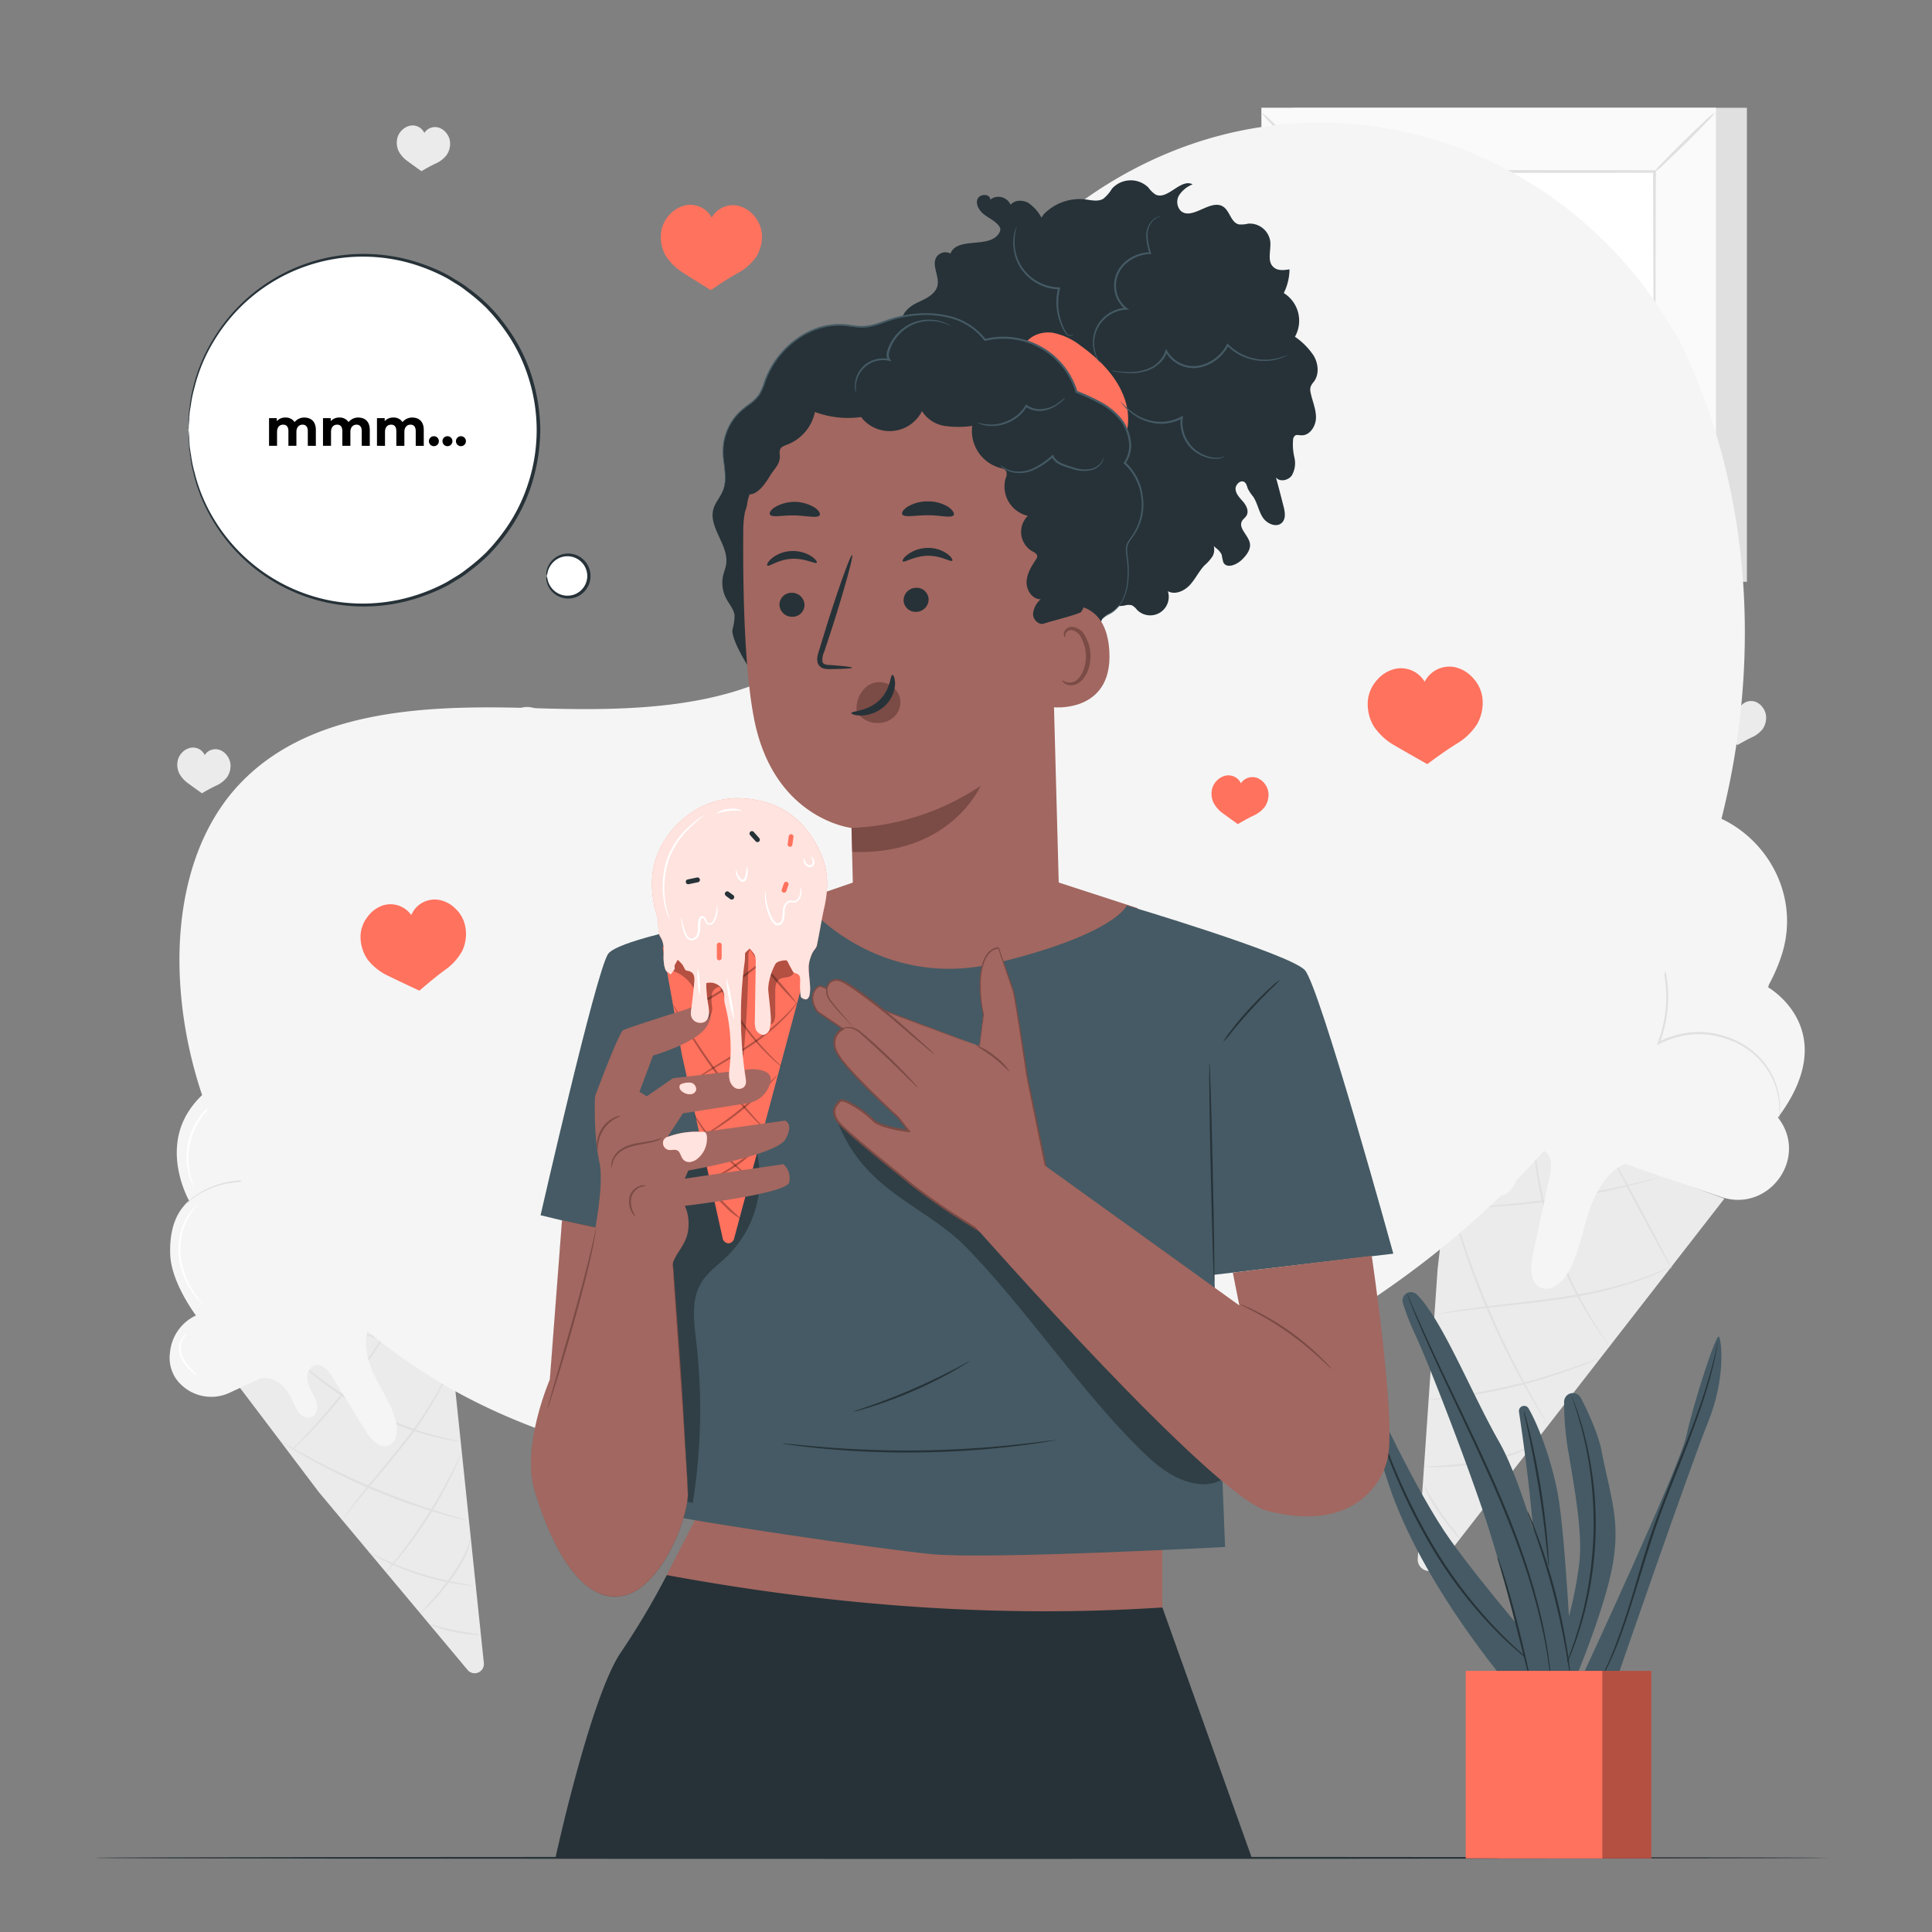<svg xmlns="http://www.w3.org/2000/svg" viewBox="0 0 500 500"><rect x="0" y="0" width="500" height="500" fill="#808080" stroke="none"/><g id="background-complete"><path d="M377.16,284.79c-.16,1.66-5.1,43.51-5.1,43.51h0l-5.16,75.11a3,3,0,0,0,2,3h0a3,3,0,0,0,3.37-1l74-95.21-69.15-25.46" style="fill:#ebebeb"></path><path d="M397.31,373a3.64,3.64,0,0,1-.82.85,13.44,13.44,0,0,1-2.71,1.74,41.06,41.06,0,0,1-10.17,2.93,73.41,73.41,0,0,1-10.52,1.18c-1.35,0-2.45,0-3.2,0a6.23,6.23,0,0,1-1.18-.09,4.68,4.68,0,0,1,1.17-.12l3.19-.19A94.68,94.68,0,0,0,383.51,378a47.15,47.15,0,0,0,10.11-2.75A20.4,20.4,0,0,0,397.31,373Z" style="fill:#e0e0e0"></path><path d="M413.67,351.53a11.22,11.22,0,0,1-1.61.76c-1.05.46-2.59,1.08-4.51,1.8a135.67,135.67,0,0,1-15.3,4.71,137.49,137.49,0,0,1-15.75,2.9c-2,.24-3.69.41-4.83.48a13.9,13.9,0,0,1-1.78.08,9.91,9.91,0,0,1,1.76-.28c1.13-.14,2.77-.35,4.8-.65,4-.58,9.61-1.55,15.67-3s11.45-3.2,15.3-4.55c1.93-.68,3.49-1.24,4.56-1.65A11.43,11.43,0,0,1,413.67,351.53Z" style="fill:#e0e0e0"></path><path d="M432.83,327.59a3.19,3.19,0,0,1-.55.33c-.37.19-.9.49-1.62.83a63.77,63.77,0,0,1-6.18,2.59,108.74,108.74,0,0,1-21.5,5c-8.56,1.21-16.33,1.88-21.94,2.58-2.8.34-5.07.64-6.63.86l-1.8.25a4.79,4.79,0,0,1-.64.06,2.38,2.38,0,0,1,.62-.16c.41-.08,1-.21,1.79-.35,1.55-.28,3.81-.64,6.62-1,5.59-.8,13.37-1.53,21.9-2.73A117.4,117.4,0,0,0,424.36,331c2.66-.92,4.78-1.78,6.22-2.43.72-.3,1.27-.58,1.66-.74A2.4,2.4,0,0,1,432.83,327.59Z" style="fill:#e0e0e0"></path><path d="M429.25,304.72a3.47,3.47,0,0,1-.52.19l-1.54.47c-1.33.4-3.27.94-5.68,1.54a191.52,191.52,0,0,1-38.41,5.57c-2.49.11-4.5.15-5.89.14l-1.6,0a1.74,1.74,0,0,1-.56,0,2.68,2.68,0,0,1,.55-.06l1.6-.08c1.39-.06,3.4-.16,5.88-.3,4.95-.3,11.79-.88,19.29-2s14.22-2.47,19.05-3.59c2.42-.57,4.38-1,5.72-1.38l1.56-.38A1.89,1.89,0,0,1,429.25,304.72Z" style="fill:#e0e0e0"></path><path d="M432.62,328.36c-.12.06-3.66-6.32-7.89-14.25s-7.57-14.43-7.45-14.5,3.67,6.31,7.9,14.25S432.75,328.29,432.62,328.36Z" style="fill:#e0e0e0"></path><path d="M416.36,348.16a2.39,2.39,0,0,1-.39-.46l-1-1.39c-.45-.61-1-1.36-1.58-2.26s-1.29-1.89-2-3.05c-1.43-2.29-3-5.09-4.6-8.29a109.18,109.18,0,0,1-4.5-10.7,110.61,110.61,0,0,1-3.21-11.15c-.78-3.48-1.33-6.65-1.67-9.33-.21-1.33-.3-2.55-.42-3.61s-.17-2-.22-2.74-.06-1.28-.09-1.73a2.59,2.59,0,0,1,0-.61,2.76,2.76,0,0,1,.1.6c.05.45.11,1,.19,1.72s.16,1.67.3,2.73.26,2.27.49,3.59c.39,2.66,1,5.81,1.78,9.27a112.94,112.94,0,0,0,3.24,11.09,110.65,110.65,0,0,0,4.44,10.66c1.55,3.2,3.09,6,4.47,8.31.66,1.17,1.35,2.18,1.91,3.08s1.07,1.68,1.5,2.3l.95,1.45A2.78,2.78,0,0,1,416.36,348.16Z" style="fill:#e0e0e0"></path><path d="M400.22,368.15a3.24,3.24,0,0,1-.38-.55c-.27-.41-.61-1-1-1.61-.88-1.41-2.11-3.48-3.58-6.06A207.06,207.06,0,0,1,377,317.32c-.85-2.84-1.5-5.16-1.9-6.77-.19-.76-.35-1.38-.47-1.85a2.76,2.76,0,0,1-.12-.66,4.49,4.49,0,0,1,.22.63c.15.47.33,1.07.56,1.83.47,1.59,1.17,3.89,2.07,6.71,1.79,5.66,4.49,13.4,8.05,21.73s7.31,15.61,10.16,20.81c1.43,2.6,2.61,4.7,3.44,6.13.38.69.69,1.24.94,1.67A3.07,3.07,0,0,1,400.22,368.15Z" style="fill:#e0e0e0"></path><path d="M387.33,385.07a7.19,7.19,0,0,1-1-1.05c-.6-.68-1.43-1.71-2.42-3a83,83,0,0,1-12.08-22.35c-.55-1.54-.95-2.8-1.2-3.67a7.74,7.74,0,0,1-.35-1.38,6.65,6.65,0,0,1,.54,1.31c.31.86.77,2.09,1.35,3.61a97.15,97.15,0,0,0,12,22.26c.95,1.32,1.73,2.38,2.27,3.11A6.67,6.67,0,0,1,387.33,385.07Z" style="fill:#e0e0e0"></path><path d="M377.89,398.24a10.22,10.22,0,0,1-1.68-1.78c-1-1.15-2.32-2.76-3.65-4.65a39.34,39.34,0,0,1-3.06-5.08,9.63,9.63,0,0,1-.93-2.27,13.63,13.63,0,0,1,1.26,2.09c.75,1.31,1.83,3.08,3.15,5C375.66,395.23,378,398.14,377.89,398.24Z" style="fill:#e0e0e0"></path><path d="M460.11,289.24c17-22.66-2.52-33.72-2.52-33.72l.23-.75a44.63,44.63,0,0,0,3.37-7.9c6.49-20.92-12.34-41.67-33.73-37-16.09,3.54-20.39,21.31-20.39,21.31s-7.62-1.83-16.55,8.31c-6,6.85-7.57,19.93-7.57,19.93a14.73,14.73,0,0,0-14.36,2.75,12.07,12.07,0,0,0-4.52,7.6c-1.1,6.67,3.17,13.08,9.56,15.28l71.77,24.71c12.17,4.19,22.63-9.83,15-20.19Z" style="fill:#f5f5f5"></path><path d="M408.43,233.86a30,30,0,0,0-5.14.92A21.11,21.11,0,0,0,393,241.67,26.72,26.72,0,0,0,387.75,253c-.65,3.17-.55,5.2-.66,5.19a6,6,0,0,1-.07-1.41,23.13,23.13,0,0,1,.37-3.85,25.88,25.88,0,0,1,5.21-11.57,20.68,20.68,0,0,1,10.59-6.91,17,17,0,0,1,3.82-.61A6,6,0,0,1,408.43,233.86Z" style="fill:#fff"></path><path d="M437.56,214.27a43.22,43.22,0,0,0-4.74-.37,22.54,22.54,0,0,0-19.13,10.57,45.65,45.65,0,0,0-2.21,4.21,5,5,0,0,1,.37-1.24,18.85,18.85,0,0,1,1.53-3.16,21.93,21.93,0,0,1,19.45-10.75,19.84,19.84,0,0,1,3.49.39A4.86,4.86,0,0,1,437.56,214.27Z" style="fill:#fff"></path><path d="M369.74,274.12a9.43,9.43,0,0,1-.36-2.37A13.49,13.49,0,0,1,370,266a7.62,7.62,0,0,1,1.76-2.73,6,6,0,0,1,2.27-1.38,3.4,3.4,0,0,1,2.41-.08,8.25,8.25,0,0,0-2.28.43,6,6,0,0,0-2.06,1.37,7.46,7.46,0,0,0-1.61,2.57,15.07,15.07,0,0,0-.77,5.57A14.27,14.27,0,0,1,369.74,274.12Z" style="fill:#fff"></path><path d="M460.39,289.6c-.08,0,.18-1.24.07-3.49a19.25,19.25,0,0,0-.66-4,19.34,19.34,0,0,0-6.61-9.85,20.92,20.92,0,0,0-6.72-3.51,21.87,21.87,0,0,0-8.35-1.05,23.66,23.66,0,0,0-8.75,2.5l-.59.3.23-.62a33.42,33.42,0,0,0,.15-23.48,20.64,20.64,0,0,0-4.55-7,26.33,26.33,0,0,0-5.79-4.49,29.23,29.23,0,0,0-10-3.53,28.77,28.77,0,0,0-2.89-.27l-.76,0-.26,0,.26,0h.76a24.59,24.59,0,0,1,2.92.18A28.47,28.47,0,0,1,419,234.55a26.84,26.84,0,0,1,5.91,4.51,21,21,0,0,1,4.69,7.13,33.4,33.4,0,0,1,1.27,19.3A34,34,0,0,1,429.5,270l-.36-.33a23.78,23.78,0,0,1,8.94-2.53,22.31,22.31,0,0,1,8.53,1.09,21.55,21.55,0,0,1,6.84,3.63,19.83,19.83,0,0,1,4.43,5,19.09,19.09,0,0,1,2.18,5.06,18.32,18.32,0,0,1,.6,4.1,16.21,16.21,0,0,1-.13,2.61c0,.27-.07.48-.09.66A1.16,1.16,0,0,1,460.39,289.6Z" style="fill:#e0e0e0"></path><path d="M429.48,289.84c-1.73-2.2-4.35-3.47-6.88-4.68l-40.52,2.75a7.25,7.25,0,0,1,4.44,3.66c1.44,2.92,1,6.44,0,9.52a14.89,14.89,0,0,0-1.24,4.54c0,1.57.8,3.31,2.33,3.7,1.88.49,3.62-1.25,4.4-3,.88-2,1.14-4.3,2.25-6.21s3.62-3.33,5.51-2.2c2,1.22,1.81,4.21,1.31,6.54q-2.19,10.1-4.37,20.19c-.68,3.12-.87,7.26,2,8.56,2.71,1.21,5.63-1.32,7.1-3.89,2.84-4.94,3.69-10.74,5.52-16.13s5.18-10.87,10.62-12.56c2.77-.87,6.12-.81,8-3S431.22,292,429.48,289.84Z" style="fill:#f5f5f5"></path><path d="M61.36,358.23c.83,1,21.09,27.85,21.09,27.85h0L121,432.17a2.4,2.4,0,0,0,2.83.65h0a2.39,2.39,0,0,0,1.39-2.43l-10-95.69L61.36,358.23" style="fill:#ebebeb"></path><path d="M121.64,397.85a2.52,2.52,0,0,1,0,.95,10.61,10.61,0,0,1-.59,2.51,32.07,32.07,0,0,1-4.23,7.32,57.45,57.45,0,0,1-5.42,6.48c-.75.77-1.39,1.37-1.84,1.77a3.11,3.11,0,0,1-.74.58c-.06,0,.88-1,2.31-2.61a75.57,75.57,0,0,0,5.27-6.52,38.22,38.22,0,0,0,4.31-7.15A18.51,18.51,0,0,0,121.64,397.85Z" style="fill:#e0e0e0"></path><path d="M119.23,376.49a8.57,8.57,0,0,1-.49,1.33c-.35.85-.89,2.06-1.59,3.54a107.18,107.18,0,0,1-6.2,11.17,108.5,108.5,0,0,1-7.48,10.36c-1,1.26-1.91,2.26-2.53,2.93a5.94,5.94,0,0,1-1,1,8.61,8.61,0,0,1,.85-1.14l2.39-3c2-2.58,4.66-6.21,7.33-10.41s4.83-8.15,6.31-11.06l1.73-3.45A6.13,6.13,0,0,1,119.23,376.49Z" style="fill:#e0e0e0"></path><path d="M117,352.13a2.66,2.66,0,0,1-.13.49c-.1.32-.24.79-.46,1.38a49.15,49.15,0,0,1-2.12,4.91,85.6,85.6,0,0,1-9.59,14.79c-4.25,5.41-8.37,10.09-11.21,13.58-1.43,1.74-2.57,3.16-3.36,4.15l-.9,1.13c-.22.26-.33.39-.35.38a1.9,1.9,0,0,1,.26-.44c.19-.28.46-.68.83-1.19.74-1,1.84-2.49,3.23-4.26,2.78-3.55,6.85-8.27,11.09-13.67A95,95,0,0,0,114,358.75c1-2,1.77-3.66,2.25-4.83A14.35,14.35,0,0,1,117,352.13Z" style="fill:#e0e0e0"></path><path d="M102.35,340.93a11.06,11.06,0,0,1-.8,1.53c-.54,1-1.36,2.35-2.41,4a148.31,148.31,0,0,1-8.89,12.7A149.66,149.66,0,0,1,80.1,370.92c-1.38,1.43-2.52,2.56-3.33,3.32a9.3,9.3,0,0,1-1.29,1.14,13.55,13.55,0,0,1,1.15-1.29c.82-.87,1.9-2,3.2-3.42,2.69-2.91,6.29-7,10-11.79s6.82-9.27,9-12.58l2.55-3.94A11,11,0,0,1,102.35,340.93Z" style="fill:#e0e0e0"></path><path d="M117.34,352.68c0,.14-5.61-1.56-12.43-3.79s-12.31-4.15-12.27-4.29,5.61,1.56,12.43,3.79S117.39,352.54,117.34,352.68Z" style="fill:#e0e0e0"></path><path d="M118.91,373.06a1.35,1.35,0,0,1-.48,0l-1.37-.22c-1.19-.19-2.89-.55-5-1.07s-4.54-1.27-7.22-2.23a84.71,84.71,0,0,1-8.51-3.67,87.12,87.12,0,0,1-8-4.65c-2.37-1.58-4.43-3.11-6.11-4.46s-3-2.49-3.86-3.32l-1-1a1.74,1.74,0,0,1-.33-.36,2.35,2.35,0,0,1,.4.28l1.06.88c.91.78,2.26,1.88,4,3.19s3.77,2.8,6.14,4.34a92,92,0,0,0,8,4.59,90.09,90.09,0,0,0,8.43,3.69c2.66,1,5.09,1.75,7.16,2.32s3.75,1,4.92,1.23l1.35.32A2.19,2.19,0,0,1,118.91,373.06Z" style="fill:#e0e0e0"></path><path d="M120.66,393.48a3.17,3.17,0,0,1-.53-.09l-1.48-.36c-1.29-.31-3.14-.82-5.41-1.49a162.88,162.88,0,0,1-34-14.46c-2.06-1.17-3.71-2.15-4.83-2.86l-1.28-.82c-.29-.19-.44-.3-.43-.32a3.06,3.06,0,0,1,.48.23l1.34.74c1.15.65,2.82,1.58,4.9,2.71,4.16,2.25,10,5.21,16.63,8s12.83,5,17.34,6.39c2.25.71,4.08,1.27,5.35,1.64l1.46.46A1.76,1.76,0,0,1,120.66,393.48Z" style="fill:#e0e0e0"></path><path d="M122.58,410.33a4.44,4.44,0,0,1-1.13,0c-.73-.06-1.78-.19-3.06-.39a64.87,64.87,0,0,1-9.9-2.34,65.62,65.62,0,0,1-9.41-3.86c-1.16-.59-2.09-1.09-2.71-1.47a4.21,4.21,0,0,1-1-.62,4.69,4.69,0,0,1,1,.45l2.78,1.31a83.52,83.52,0,0,0,9.41,3.7,86.42,86.42,0,0,0,9.8,2.47l3,.55A5.19,5.19,0,0,1,122.58,410.33Z" style="fill:#e0e0e0"></path><path d="M124.42,423.13a7.11,7.11,0,0,1-2-.06c-1.2-.11-2.86-.3-4.68-.65a30.21,30.21,0,0,1-4.56-1.25,6.42,6.42,0,0,1-1.78-.83c.06-.15,2.85.89,6.44,1.57S124.44,423,124.42,423.13Z" style="fill:#e0e0e0"></path><path d="M111.57,315c-2.74-22.42-20.07-18-20.07-18l-.28-.56A35.77,35.77,0,0,0,88.8,290C81,274.37,58.69,272.83,49,287.34c-7.31,10.92,0,23.52,0,23.52s-5.4,3.16-4.94,13.93c.31,7.27,6.65,15.65,6.65,15.65A11.75,11.75,0,0,0,44,350a9.6,9.6,0,0,0,1.59,6.87,11.21,11.21,0,0,0,13.94,3.52l55-25.4c9.32-4.31,7.6-18.16-2.52-19.9Z" style="fill:#f5f5f5"></path><path d="M51.24,311.64A29.66,29.66,0,0,0,48.82,315a17,17,0,0,0-2.09,9.61,21.57,21.57,0,0,0,3.19,9.4c1.37,2.19,2.54,3.31,2.46,3.38a4.61,4.61,0,0,1-.84-.76,17.85,17.85,0,0,1-1.93-2.42,20.58,20.58,0,0,1-3.4-9.55,16.46,16.46,0,0,1,2.3-9.85,14.09,14.09,0,0,1,1.88-2.46A4.57,4.57,0,0,1,51.24,311.64Z" style="fill:#fff"></path><path d="M57.2,284.28c0,.08-1.23.8-2.91,2.43a18.57,18.57,0,0,0-4.71,7.64,18.37,18.37,0,0,0-.45,9c.45,2.29,1.1,3.62,1,3.65a3.16,3.16,0,0,1-.49-.9,15,15,0,0,1-.88-2.67,17.42,17.42,0,0,1,5.27-17,15.48,15.48,0,0,1,2.24-1.69A3.13,3.13,0,0,1,57.2,284.28Z" style="fill:#fff"></path><path d="M51.19,356.18A6.33,6.33,0,0,1,49.66,355a10.64,10.64,0,0,1-2.84-3.68,6,6,0,0,1-.49-2.57,4.9,4.9,0,0,1,.56-2.06c.61-1.09,1.37-1.41,1.38-1.36a8.38,8.38,0,0,0-1.05,1.52,5.28,5.28,0,0,0,.08,4.27,12.25,12.25,0,0,0,2.61,3.62C50.73,355.6,51.25,356.12,51.19,356.18Z" style="fill:#fff"></path><path d="M111.93,315c-.05,0-.59-.8-1.9-2a15,15,0,0,0-6.61-3.57,15.5,15.5,0,0,0-5.22-.38,16.56,16.56,0,0,0-5.79,1.69,17.28,17.28,0,0,0-5.37,4A18.67,18.67,0,0,0,83.4,321l-.22.63-.27-.62a25.78,25.78,0,0,0-1.68-3.31,26.35,26.35,0,0,0-11.17-10.26,16.36,16.36,0,0,0-6.46-1.52,21,21,0,0,0-5.81.6,23.26,23.26,0,0,0-7.7,3.47c-1.63,1.17-2.41,2-2.45,1.94a5.92,5.92,0,0,1,.56-.59A18.26,18.26,0,0,1,50,309.83a22.49,22.49,0,0,1,7.74-3.67,21,21,0,0,1,5.9-.67A16.74,16.74,0,0,1,70.26,307a26.68,26.68,0,0,1,11.42,10.43,26.28,26.28,0,0,1,1.71,3.39h-.48a19.12,19.12,0,0,1,3.76-6.42,17.89,17.89,0,0,1,5.54-4.08,16.94,16.94,0,0,1,6-1.69,15.9,15.9,0,0,1,5.35.46,14.74,14.74,0,0,1,6.66,3.77A11.52,11.52,0,0,1,111.93,315Z" style="fill:#e0e0e0"></path><path d="M94.27,332.24c-2.21-.3-4.42.41-6.54,1.11L65.92,357.3a5.73,5.73,0,0,1,4.57-.34c2.45.89,4.15,3.14,5.23,5.5a11.94,11.94,0,0,0,1.8,3.29,2.88,2.88,0,0,0,3.38.85c1.36-.75,1.4-2.72.86-4.17-.61-1.65-1.72-3.11-2.13-4.81s.24-3.92,2-4.32,3.36,1.42,4.36,3l8.63,14c1.33,2.17,3.51,4.66,5.9,3.8,2.23-.8,2.51-3.86,1.94-6.16-1.09-4.41-3.8-8.22-5.73-12.33s-3-9.12-.82-13.1c1.12-2,3.08-3.84,2.94-6.15S96.48,332.55,94.27,332.24Z" style="fill:#f5f5f5"></path><rect x="334.42" y="27.9" width="117.68" height="122.67" style="fill:#e0e0e0"></rect><rect x="326.45" y="27.9" width="117.68" height="122.67" style="fill:#fafafa"></rect><path d="M444.17,150.6H326.42V27.86H444.17Zm-117.68-.07h117.6V27.93H326.49Z" style="fill:#e0e0e0"></path><rect x="342.27" y="44.39" width="86.04" height="89.69" style="fill:#fff"></rect><path d="M342.27,134.67a14,14,0,0,1-2.12,2.47c-1.38,1.45-3.31,3.41-5.47,5.55s-4.16,4-5.62,5.38a14.2,14.2,0,0,1-2.49,2.07,13.82,13.82,0,0,1,2.11-2.46c1.38-1.45,3.31-3.42,5.48-5.56s4.17-4,5.64-5.39A13.1,13.1,0,0,1,342.27,134.67Z" style="fill:#e0e0e0"></path><path d="M428.31,134.45a13.86,13.86,0,0,1,2.47,2.13c1.45,1.37,3.41,3.3,5.54,5.46s4,4.16,5.38,5.63a13.29,13.29,0,0,1,2.07,2.48,13.89,13.89,0,0,1-2.45-2.11c-1.45-1.37-3.42-3.31-5.56-5.48s-4-4.17-5.39-5.63A13.31,13.31,0,0,1,428.31,134.45Z" style="fill:#e0e0e0"></path><path d="M428.07,44.63a14.42,14.42,0,0,1,2.13-2.47c1.37-1.45,3.3-3.41,5.47-5.55s4.15-4,5.62-5.38a14.86,14.86,0,0,1,2.48-2.07,12.82,12.82,0,0,1-2.11,2.46c-1.37,1.45-3.31,3.42-5.48,5.56s-4.16,4-5.63,5.39A13.84,13.84,0,0,1,428.07,44.63Z" style="fill:#e0e0e0"></path><path d="M342,44.85a13.86,13.86,0,0,1-2.47-2.13c-1.45-1.37-3.42-3.3-5.55-5.46s-4-4.16-5.38-5.63a13.82,13.82,0,0,1-2.07-2.48A13.3,13.3,0,0,1,329,31.26c1.45,1.37,3.42,3.31,5.55,5.48s4.05,4.17,5.39,5.63A13.68,13.68,0,0,1,342,44.85Z" style="fill:#e0e0e0"></path><path d="M428.07,134.08s0-.16,0-.44,0-.72,0-1.25c0-1.13,0-2.74,0-4.84,0-4.25-.05-10.43-.09-18.28,0-15.71-.1-38.09-.17-64.88l.33.33-85.79.05h0l.38-.38c0,32.92,0,63.71,0,89.69l-.33-.33,62.13.17,17.45.08,4.62,0,1.19,0a1.85,1.85,0,0,1,.41,0h-.37l-1.16,0-4.56,0-17.37.09-62.34.16h-.33v-.32c0-26,0-56.77-.05-89.69V44h.39l85.79.05h.34v.33c-.07,26.88-.13,49.33-.17,65.09,0,7.82-.07,14-.09,18.2,0,2.08,0,3.67,0,4.78,0,.52,0,.92,0,1.22A1.71,1.71,0,0,1,428.07,134.08Z" style="fill:#e0e0e0"></path><rect x="370.94" y="74.88" width="28.71" height="28.71" style="fill:#ebebeb"></rect><path d="M153.67,191a7.6,7.6,0,0,0-1.56-4.3,7.25,7.25,0,0,0-3.57-2.7,6,6,0,0,0-4.68.46,5.86,5.86,0,0,0-2.08,1.94,5.91,5.91,0,0,0-6.08-3.4,7.29,7.29,0,0,0-4,2,7.62,7.62,0,0,0-2.34,3.94,9.19,9.19,0,0,0,.6,5.78,13.17,13.17,0,0,0,4.1,4.65c2.77,2,6.42,4.63,6.42,4.63s3.51-2.13,6.61-3.62a13,13,0,0,0,4.9-3.78A9.28,9.28,0,0,0,153.67,191Z" style="fill:#ebebeb"></path><path d="M59.66,198a4.32,4.32,0,0,0-.88-2.43,4.09,4.09,0,0,0-2-1.52,3.38,3.38,0,0,0-2.64.26,3.33,3.33,0,0,0-1.17,1.1,3.26,3.26,0,0,0-.88-1.17,3.39,3.39,0,0,0-2.54-.75,4.07,4.07,0,0,0-2.26,1.11A4.28,4.28,0,0,0,46,196.81a5.21,5.21,0,0,0,.34,3.26,7.52,7.52,0,0,0,2.3,2.62c1.56,1.15,3.62,2.61,3.62,2.61s2-1.2,3.73-2a7.3,7.3,0,0,0,2.75-2.13A5.22,5.22,0,0,0,59.66,198Z" style="fill:#ebebeb"></path><path d="M116.49,37a4.23,4.23,0,0,0-.87-2.43,4.14,4.14,0,0,0-2-1.52,3.31,3.31,0,0,0-3.81,1.36,3.32,3.32,0,0,0-3.42-1.92,4.13,4.13,0,0,0-2.27,1.11,4.25,4.25,0,0,0-1.31,2.22,5.11,5.11,0,0,0,.34,3.25,7.24,7.24,0,0,0,2.3,2.62c1.56,1.15,3.62,2.61,3.62,2.61s2-1.2,3.72-2a7.34,7.34,0,0,0,2.76-2.13A5.21,5.21,0,0,0,116.49,37Z" style="fill:#ebebeb"></path><path d="M457.07,185.53a4.32,4.32,0,0,0-.88-2.43,4,4,0,0,0-2-1.52,3.33,3.33,0,0,0-3.81,1.36,3.14,3.14,0,0,0-.88-1.16A3.36,3.36,0,0,0,447,181a4.07,4.07,0,0,0-2.26,1.11,4.27,4.27,0,0,0-1.32,2.22,5.18,5.18,0,0,0,.34,3.25,7.52,7.52,0,0,0,2.3,2.62c1.56,1.15,3.62,2.61,3.62,2.61s2-1.2,3.73-2a7.41,7.41,0,0,0,2.76-2.13A5.21,5.21,0,0,0,457.07,185.53Z" style="fill:#ebebeb"></path></g><g id="background-simple"><path d="M434.38,87.66l-2.43-4c-20.52-33.81-57.61-54.19-96.72-51.72a102.44,102.44,0,0,0-15,2.06c-35.56,7.61-66.49,34.5-79.32,68.93-7.54,20.26-9.65,43.57-24,59.65-18.63,20.92-50.25,21.58-78.06,20.71s-59.44-.13-78,20.88C49.33,217.31,45.64,236,46.58,253.64c2.47,46.64,35,88.34,76.31,109.07s90,22.59,135.23,13.47c63.37-12.78,123.63-47.86,159.86-102S463.37,146.14,434.38,87.66Z" style="fill:#f5f5f5"></path></g><g id="Table"><path d="M473.34,480.81c0,.15-100.45.27-224.33.27S24.66,481,24.66,480.81s100.43-.26,224.35-.26S473.34,480.67,473.34,480.81Z" style="fill:#263238"></path></g><g id="Plant"><path d="M391,436.84s-23-26.5-31.71-53-4.56-23.46-4.56-23.46,11.73,25.74,20.63,38.18,24.77,30.68,24.77,30.68Z" style="fill:#455a64"></path><path d="M395.6,364.51a1.34,1.34,0,0,0-2.49.85c1.4,9.31,4.43,31.16,4.32,45.32-.16,18.41,0,25.52,0,25.52H407s-1.7-38-3.86-49.65C401.63,378.42,398.41,369.39,395.6,364.51Z" style="fill:#455a64"></path><path d="M400.83,433.11a101.57,101.57,0,0,0,7.89-28.61c.79-6.78-.62-15.93-2.72-28.15a76.58,76.58,0,0,1-1.21-13.55,2.28,2.28,0,0,1,4.29-1.07c1.16,2.06,4.51,9.11,5.36,13.53,2.32,12.07,4.95,18.1,2.94,29.55s-9.44,29.07-9.44,29.07Z" style="fill:#455a64"></path><path d="M409.46,433.88s25.28-54.33,27-62.39,7.71-26.63,8.41-25.58,1.76,10.86-2.8,22.08-24,67.55-24,67.55h-8.63" style="fill:#455a64"></path><path d="M398.06,431.45a4.29,4.29,0,0,1-.71-.48c-.45-.34-1.13-.82-2-1.5a88.57,88.57,0,0,1-6.79-6,113.82,113.82,0,0,1-18.34-23.54,154,154,0,0,1-12.52-27.12c-1.27-3.61-2.2-6.56-2.8-8.61-.31-1-.53-1.83-.68-2.37a5.1,5.1,0,0,1-.19-.84,5.06,5.06,0,0,1,.3.81l.77,2.34c.66,2,1.64,5,3,8.54a163.76,163.76,0,0,0,12.62,27,119.19,119.19,0,0,0,18.15,23.54c2.7,2.69,5,4.74,6.66,6.11.8.7,1.46,1.2,1.89,1.57A6,6,0,0,1,398.06,431.45Z" style="fill:#263238"></path><path d="M400.83,405.39a8.72,8.72,0,0,1-.23-1.6l-.47-4.35c-.4-3.68-1-8.75-1.92-14.31s-1.89-10.58-2.66-14.2l-.92-4.28a10.13,10.13,0,0,1-.29-1.59,9.06,9.06,0,0,1,.49,1.54c.28,1,.66,2.45,1.09,4.25.87,3.6,1.93,8.61,2.83,14.19s1.46,10.67,1.76,14.36c.16,1.85.26,3.34.3,4.38A11.64,11.64,0,0,1,400.83,405.39Z" style="fill:#263238"></path><path d="M406.75,361.3a4,4,0,0,1,.3.69l.75,2c.34.88.72,2,1.09,3.24s.86,2.71,1.23,4.35c.2.81.41,1.66.62,2.55s.37,1.83.56,2.8c.41,1.93.67,4,1,6.21a93.09,93.09,0,0,1-1,28.72c-.47,2.17-.87,4.24-1.42,6.14-.26,1-.48,1.87-.76,2.74s-.55,1.71-.8,2.51c-.49,1.6-1.08,3-1.54,4.25s-.92,2.3-1.32,3.15l-.9,2a4.9,4.9,0,0,1-.34.66,4,4,0,0,1,.25-.71l.8-2c.37-.86.8-1.92,1.23-3.18s1-2.65,1.45-4.26c.25-.8.51-1.63.77-2.5s.47-1.8.73-2.75c.52-1.89.91-3.95,1.36-6.11a107.17,107.17,0,0,0,1.58-14.25,104.28,104.28,0,0,0-.56-14.32c-.29-2.18-.53-4.27-.92-6.19-.18-1-.32-1.9-.52-2.79s-.4-1.74-.59-2.55c-.34-1.64-.8-3.08-1.15-4.36s-.69-2.37-1-3.25-.49-1.53-.66-2.05A3.74,3.74,0,0,1,406.75,361.3Z" style="fill:#263238"></path><path d="M444.62,347a2.25,2.25,0,0,1,0,.25l-.12.7c-.11.62-.25,1.54-.5,2.71-.48,2.33-1.3,5.7-2.56,9.78s-3,8.86-5,14.12-4.41,11-6.65,17.09-4,12-5.69,17.43-3.18,10.24-4.68,14.25a90.28,90.28,0,0,1-4,9.29c-.52,1.07-1,1.88-1.29,2.43l-.35.62c-.08.14-.13.21-.14.2l.09-.23c.09-.17.19-.38.31-.64.27-.57.7-1.39,1.19-2.48,1-2.15,2.39-5.32,3.82-9.33s3-8.85,4.57-14.25,3.37-11.37,5.65-17.47,4.64-11.84,6.7-17.09,3.83-10,5.13-14.06,2.18-7.39,2.73-9.71c.28-1.16.45-2.07.6-2.68.06-.28.12-.51.16-.69A.75.75,0,0,1,444.62,347Z" style="fill:#263238"></path><path d="M366.66,335a2.18,2.18,0,0,0-3.59,2.22,63.19,63.19,0,0,0,3.18,8.17c3.48,7.39,13.69,33.89,18.46,48.44s11.52,41.71,11.52,41.71l10.2-1.66S397.1,389.27,388,373.2C380.64,360.28,373.31,341.61,366.66,335Z" style="fill:#455a64"></path><path d="M387.51,402.93a6.89,6.89,0,0,1,.52,1.23c.31.8.72,2,1.18,3.42.94,2.92,2.09,7,3.25,11.5s2.12,8.63,2.79,11.61c.3,1.41.56,2.59.77,3.54a6.73,6.73,0,0,1,.21,1.31,6.24,6.24,0,0,1-.42-1.26l-.93-3.5c-.78-3.07-1.81-7.1-2.94-11.57s-2.25-8.58-3.1-11.52l-1-3.47A5.64,5.64,0,0,1,387.51,402.93Z" style="fill:#263238"></path><path d="M401.35,434.71s0-.09-.05-.27-.07-.48-.12-.8c-.11-.71-.2-1.76-.42-3.09-.37-2.69-1-6.55-2.14-11.26A163.47,163.47,0,0,0,393.85,403c-2.1-6-4.72-12.57-7.7-19.34-6-13.5-12-25.48-15.94-34.34-2-4.42-3.53-8-4.55-10.54-.52-1.25-.89-2.24-1.15-2.9-.11-.31-.21-.56-.28-.76a1.22,1.22,0,0,1-.08-.27,1.24,1.24,0,0,1,.13.25c.09.19.2.44.33.74.3.69.72,1.65,1.24,2.86,1.08,2.49,2.67,6.07,4.71,10.46,4,8.81,10.07,20.76,16.09,34.29,3,6.77,5.59,13.32,7.67,19.39A156.57,156.57,0,0,1,399,419.2a113.85,113.85,0,0,1,2,11.32c.18,1.34.25,2.39.32,3.1,0,.33,0,.6.06.81A1,1,0,0,1,401.35,434.71Z" style="fill:#263238"></path><path d="M406.43,433.88a12.61,12.61,0,0,1-.34-1.71c-.2-1.2-.47-2.78-.8-4.69-.7-4-1.77-9.4-3.32-15.33s-3.25-11.21-4.57-15c-.65-1.83-1.19-3.34-1.6-4.48a11.33,11.33,0,0,1-.54-1.67,11.07,11.07,0,0,1,.74,1.59c.44,1,1.05,2.54,1.76,4.43a149.49,149.49,0,0,1,4.74,15,156,156,0,0,1,3.17,15.41c.29,2,.51,3.6.63,4.72A10.22,10.22,0,0,1,406.43,433.88Z" style="fill:#263238"></path><rect x="387.54" y="432.42" width="39.83" height="48.53" style="fill:#FF725E"></rect><g style="opacity:0.3"><rect x="387.54" y="432.42" width="39.83" height="48.53"></rect></g><rect x="379.33" y="432.42" width="35.34" height="48.53" style="fill:#FF725E"></rect></g><g id="Hearts"><path d="M328.29,205.49a4.62,4.62,0,0,0-.93-2.59,4.43,4.43,0,0,0-2.15-1.62,3.63,3.63,0,0,0-2.81.28,3.42,3.42,0,0,0-1.25,1.17,3.49,3.49,0,0,0-.94-1.24,3.65,3.65,0,0,0-2.71-.81,4.41,4.41,0,0,0-2.42,1.19,4.64,4.64,0,0,0-1.41,2.36,5.55,5.55,0,0,0,.37,3.48,7.93,7.93,0,0,0,2.46,2.79c1.66,1.23,3.86,2.78,3.86,2.78s2.1-1.28,4-2.17a7.94,7.94,0,0,0,2.95-2.27A5.61,5.61,0,0,0,328.29,205.49Z" style="fill:#FF725E"></path><path d="M197.16,60.38a8.18,8.18,0,0,0-1.95-4.47,7.83,7.83,0,0,0-4-2.62,6.37,6.37,0,0,0-4.94.82,6.29,6.29,0,0,0-2.08,2.21,6.28,6.28,0,0,0-1.81-2.09,6.4,6.4,0,0,0-4.89-1.11,7.79,7.79,0,0,0-4.14,2.37,8.11,8.11,0,0,0-2.21,4.35,9.88,9.88,0,0,0,1,6.11,14,14,0,0,0,4.67,4.65c3.09,2,7.16,4.49,7.16,4.49s3.57-2.51,6.77-4.31a14,14,0,0,0,5-4.36A9.91,9.91,0,0,0,197.16,60.38Z" style="fill:#FF725E"></path><path d="M120.35,239.49a8.48,8.48,0,0,0-2.56-4.41,8.1,8.1,0,0,0-4.46-2.24,6.7,6.7,0,0,0-5,1.44,6.6,6.6,0,0,0-1.89,2.55,6.57,6.57,0,0,0-7.35-2.51,8.16,8.16,0,0,0-4,3,8.46,8.46,0,0,0-1.78,4.78,10.39,10.39,0,0,0,1.82,6.22,14.64,14.64,0,0,0,5.42,4.27c3.45,1.69,8,3.79,8,3.79s3.41-3,6.52-5.29a14.66,14.66,0,0,0,4.62-5.13A10.32,10.32,0,0,0,120.35,239.49Z" style="fill:#FF725E"></path><path d="M383.63,180.46a9.18,9.18,0,0,0-2.43-5,8.83,8.83,0,0,0-4.65-2.79,7.17,7.17,0,0,0-7.85,3.77,7.13,7.13,0,0,0-7.76-3.31,8.83,8.83,0,0,0-4.6,2.9,9.22,9.22,0,0,0-2.31,5,11.23,11.23,0,0,0,1.48,6.9,15.76,15.76,0,0,0,5.54,5.06c3.6,2.12,8.34,4.76,8.34,4.76s3.95-3,7.51-5.22a15.82,15.82,0,0,0,5.41-5.19A11.2,11.2,0,0,0,383.63,180.46Z" style="fill:#FF725E"></path></g><g id="Character"><path d="M270.06,55.52a12.9,12.9,0,0,1,10.76-3.92c1.6.2,3.35.66,4.73-.17a10.28,10.28,0,0,0,2.24-2.61,6.53,6.53,0,0,1,9.39-.31A7.43,7.43,0,0,0,299,50.32c3.13,1.62,6.54-4.25,9.65-2.61a7.44,7.44,0,0,0-3.46,2.76,3.36,3.36,0,0,0,.41,4.12c2.93,2.54,7.69-3.22,10.95-1.11,1.76,1.13,2,4.11,4.06,4.59a7.27,7.27,0,0,0,2.4-.19,5.37,5.37,0,0,1,5.73,4.58c.25,2.31-.9,5.15.85,6.68,1.08,1,2.71.79,4.13.57a14,14,0,0,1-1.48,6.13,8.43,8.43,0,0,1,2.89,11.31,18.06,18.06,0,0,1,4.88,4.94c1.16,2,1.44,4.72.08,6.61a5.73,5.73,0,0,0-.88,1.32,3.13,3.13,0,0,0,0,1.69c.45,2.17,1.42,4.26,1.36,6.47s-1.68,4.65-3.88,4.47c-.51,0-1.08-.21-1.51.07a1.48,1.48,0,0,0-.53,1,14.84,14.84,0,0,0,.35,4.73,6.36,6.36,0,0,1-.69,4.61c-.92,1.29-3.09,1.75-4.09.51q1,3.69,1.93,7.37c.39,1.47.7,3.23-.36,4.31-1.39,1.41-3.92.32-5-1.35s-1.37-3.74-2.48-5.38a12.18,12.18,0,0,1-1.35-2c-.24-.59-.33-1.3-.82-1.7-1-.81-2.51.58-2.37,1.86s1.16,2.24,2,3.23,1.48,2.41.83,3.52c-.31.54-.88.89-1.18,1.43-1,1.88,1.72,3.69,2.06,5.81.24,1.56-.89,3-2,4.11-1.36,1.37-4,2.49-4.88.76a18,18,0,0,1-.43-2,4.92,4.92,0,0,0-1.53-1.75,10.05,10.05,0,0,1-3-4.93c1.64,2,3.37,4.66,2.23,7a10.93,10.93,0,0,1-2.13,2.44c-1.46,1.54-2.37,3.54-3.81,5.1s-3.83,2.63-5.69,1.6a4.79,4.79,0,0,1-8,4.8,4.09,4.09,0,0,0-1.31-1.15,3.41,3.41,0,0,0-1.87.06,10.36,10.36,0,0,1-10-4l1.89-.68c-3.73-.47-7.62-1-10.74-3.1s-5.15-6.33-3.55-9.74c.69-1.47,2-3,1.4-4.5-.42-1-1.6-1.52-2.66-1.88l-13.34-4.61c-2.16-.75-4.43-1.57-5.88-3.34s-1.58-4.8.31-6.08a12.25,12.25,0,0,0-4.64-5c-2.22-1.32-4.81-1.9-7.09-3.11s-4.35-3.42-4.21-6,3.69-4.59,5.48-2.72c-.38-3.88-7.29-4.08-7.91-7.93-.5-3.12,3.49-4.77,5.54-7.18-.43-1.09-1.54-1.78-2-2.85-1-2.25,1.36-4.51,3.56-5.57s4.89-2.15,5.41-4.54-1.57-5.19-.29-7.33a2.77,2.77,0,0,1,3.63-.93c1.75-4.48,10.19-1.16,12.62-5.32a1.72,1.72,0,0,0,.28-1.08,1.79,1.79,0,0,0-.43-.87c-1-1.22-2.48-1.87-3.72-2.82s-2.29-2.55-1.74-4,3.32-1.43,3.3.13A3.43,3.43,0,0,1,261.54,53c1.07-1.31,3.18-1.31,4.65-.45a10.86,10.86,0,0,1,3.34,3.77" style="fill:#263238"></path><path d="M291.53,104.8c-1.57-6.38-6.45-11.44-11.79-15.27a16.87,16.87,0,0,0-7.42-3.43c-2.73-.35-5.81.7-7.12,3.12l.51,4.58c-.36,7.32,5.45,13.28,8.33,20,1.25,2.93,2.31,6.46,5.27,7.64a6.88,6.88,0,0,0,4.89-.19C290.34,118.93,293.1,111.17,291.53,104.8Z" style="fill:#FF725E"></path><path d="M293.18,138.51a14.68,14.68,0,0,0-2.13-18.7c2.53-3.49,1.34-8.64-1.53-11.86s-7-4.94-11-6.58C276,91.61,264.58,85.17,254.88,88c-5.44-7.28-16.38-8-25-5a23.11,23.11,0,0,1-6.41,1.69,36.14,36.14,0,0,1-4.86-.45c-8.92-.8-17.45,5.83-20.55,14.24a16.13,16.13,0,0,1-1.71,3.92c-1.09,1.54-2.79,2.49-4.23,3.7a14.19,14.19,0,0,0-5,10.71c0,3.45,1.26,7.06-.05,10.25-.66,1.6-1.91,2.92-2.41,4.58-1.43,4.81,4,9.41,3.27,14.37-.15,1-.56,2-.8,3A8.74,8.74,0,0,0,188,155c.76,1.43,1.95,2.71,2.11,4.31a14.12,14.12,0,0,1-.55,3.62c-.47,3,6.35,14,9,15.47l75.76-2.67A14.16,14.16,0,0,0,284.69,163a5.22,5.22,0,0,1,.58-2.81,6.21,6.21,0,0,1,2-1.44c4.76-2.83,5.05-9.55,4.3-15a6.65,6.65,0,0,1-.06-2.31A8.28,8.28,0,0,1,293.18,138.51Z" style="fill:#263238"></path><path d="M271.6,139.58c-.37-13.41-9.45-28.44-23.05-34.41-8.58-3.76-15.13-3.5-19.56-3.82a30.74,30.74,0,0,0-17.7,4.54c-4.13,1.16-18.81,15.84-18.93,31.07-.14,16.93.36,37.6,3,50.07,5.41,25.08,25,27.24,25,27.24s.35,14.13.35,14.13L249,239.47l25-11.07Z" style="fill:#a26760"></path><path d="M233,181.16a5.35,5.35,0,0,0-1.85-3.29,5.44,5.44,0,0,0-6.62-.38,7.31,7.31,0,0,0-2.78,6.86h0a6.66,6.66,0,0,0,4.76,2.76c.3,0,.59,0,.89,0a6,6,0,0,0,4-1.6A5.3,5.3,0,0,0,233,181.16Z" style="fill:#7b4b45"></path><path d="M201.72,156.52a3.25,3.25,0,0,0,3.31,3.1,3.1,3.1,0,0,0,3.18-3.11,3.24,3.24,0,0,0-3.3-3.1A3.11,3.11,0,0,0,201.72,156.52Z" style="fill:#263238"></path><path d="M198.59,146.36c.42.4,2.78-1.55,6.28-1.74s6.14,1.43,6.5,1c.17-.2-.28-.94-1.44-1.69a8.88,8.88,0,0,0-5.23-1.31,8.54,8.54,0,0,0-5,1.91C198.7,145.39,198.38,146.18,198.59,146.36Z" style="fill:#263238"></path><path d="M220.53,172.81c0-.2-2.18-.45-5.72-.71-.9,0-1.75-.17-1.94-.77a4.64,4.64,0,0,1,.45-2.68l2.27-6.93c3.13-9.87,5.34-18,4.94-18.09s-3.26,7.78-6.39,17.65l-2.15,7c-.28,1-.8,2.22-.27,3.53a2.25,2.25,0,0,0,1.54,1.22,5.64,5.64,0,0,0,1.52.13C218.33,173.12,220.53,173,220.53,172.81Z" style="fill:#263238"></path><path d="M220.39,214.27a64.5,64.5,0,0,0,33.39-10.9s-7.75,18.07-33.2,17.09Z" style="fill:#7b4b45"></path><path d="M230.94,174.66c-.57,0-.37,3.79-3.46,6.66s-7.16,2.67-7.16,3.21c0,.24.94.68,2.65.64a9.44,9.44,0,0,0,6-2.47,8.24,8.24,0,0,0,2.67-5.56C231.68,175.54,231.2,174.63,230.94,174.66Z" style="fill:#263238"></path><path d="M199.28,133.2c.64.82,3.28.1,6.42.19s5.77.77,6.41,0c.29-.39-.1-1.2-1.23-2a10,10,0,0,0-10.34-.13C199.4,132,199,132.8,199.28,133.2Z" style="fill:#263238"></path><path d="M240.32,155a3.24,3.24,0,0,1-3.07,3.34,3.11,3.11,0,0,1-3.4-2.88,3.25,3.25,0,0,1,3.07-3.33A3.11,3.11,0,0,1,240.32,155Z" style="fill:#263238"></path><path d="M246.44,145.11c-.39.43-2.89-1.35-6.38-1.28s-6,1.86-6.42,1.44c-.19-.19.21-1,1.31-1.79a8.94,8.94,0,0,1,5.13-1.68,8.48,8.48,0,0,1,5.09,1.55C246.26,144.15,246.64,144.91,246.44,145.11Z" style="fill:#263238"></path><path d="M246.79,133.34c-.68.81-3.39,0-6.63,0s-6,.64-6.63-.18c-.29-.4.13-1.2,1.32-2a10,10,0,0,1,5.37-1.4,9.86,9.86,0,0,1,5.31,1.5C246.7,132.14,247.09,133,246.79,133.34Z" style="fill:#263238"></path><path d="M268.73,163.78c-.1-1.88,1.83-6.45,3.68-6.84,4.93-1.05,13.91-1.14,14.68,11.48,1.06,17.24-16.47,14.75-16.53,14.26S269.07,170.29,268.73,163.78Z" style="fill:#a26760"></path><path d="M274.93,176.09c.07-.06.31.19.83.39a3,3,0,0,0,2.25-.09c1.78-.78,3.14-3.77,3-6.88a9.89,9.89,0,0,0-1.1-4.25,3.51,3.51,0,0,0-2.4-2.17,1.53,1.53,0,0,0-1.73.93c-.2.5-.07.84-.16.87s-.39-.27-.29-1a2,2,0,0,1,.61-1.12,2.29,2.29,0,0,1,1.64-.54,4.24,4.24,0,0,1,3.3,2.48,10.21,10.21,0,0,1,1.34,4.74c.1,3.49-1.48,6.85-3.93,7.72a3.19,3.19,0,0,1-2.77-.29C275,176.5,274.87,176.12,274.93,176.09Z" style="fill:#7b4b45"></path><path d="M188.43,137.41c3.37-2.36,5.43-5.45,5-9.54,2.35.56,4.54-2.54,5.78-4.62s2.83-3.17,2.6-5.57a2.68,2.68,0,0,1,.1-1.41c.31-.68,1.12-.94,1.82-1.2a11.59,11.59,0,0,0,7.18-8.45,24.46,24.46,0,0,0,11.93,1.31,9.35,9.35,0,0,0,15.77-1.54,8.42,8.42,0,0,0,5.83,3.83,25,25,0,0,0,7.18,0,9.91,9.91,0,0,0,7.12,10.85c.62.16,1.34.3,1.66.86a2.51,2.51,0,0,1-.17,1.94A7.8,7.8,0,0,0,266,133.5a5.82,5.82,0,0,0,1,9.08c.64.34,1.49.75,1.43,1.48a1.59,1.59,0,0,1-.34.76c-1.19,1.78-2.37,3.71-2.41,5.85s1.53,4.45,3.67,4.43a5.5,5.5,0,0,0-2,3.9c.06,1.5,1.65,2.94,3,2.32.59-.26,9.09-2.41,9.44-2.95,4.52-6.89-2-13.88-2.95-22.07a53.37,53.37,0,0,0-8.72-22.9,38.81,38.81,0,0,0-6.57-8A52,52,0,0,0,251.71,99c-4.5-2.48-9.13-4.94-14.19-5.85-9.43-1.69-18.92,2.21-27.39,6.7a40.46,40.46,0,0,0-9.07,6,36.66,36.66,0,0,0-7.34,10.74c-2.78,5.65-5,11.71-5.29,18" style="fill:#263238"></path><path d="M184.72,131.56a6.85,6.85,0,0,1,.83-1.9c.34-.59.82-1.29,1.26-2.17a8,8,0,0,0,.8-3.28,24.41,24.41,0,0,0-.31-4.26,18.85,18.85,0,0,1-.13-5.13,14.33,14.33,0,0,1,4-8.11,21.26,21.26,0,0,1,2.62-2.17,10.74,10.74,0,0,0,2.5-2.4,13.63,13.63,0,0,0,1.46-3.34A23.24,23.24,0,0,1,208,86.41a21,21,0,0,1,4.08-1.78,18.74,18.74,0,0,1,4.5-.75,20.32,20.32,0,0,1,2.34.06c.78.08,1.54.2,2.31.3a11.27,11.27,0,0,0,4.62-.24c1.52-.39,3-1,4.58-1.5a31.37,31.37,0,0,1,4.85-1.13,30.25,30.25,0,0,1,5.05-.31,26.89,26.89,0,0,1,5.11.66,17,17,0,0,1,9,5.28l.69.81-.29-.09a20.06,20.06,0,0,1,24,13.59l-.15-.17a56,56,0,0,1,6.22,2.88,18.26,18.26,0,0,1,5.17,4.16,11.92,11.92,0,0,1,2.56,5.83,8.13,8.13,0,0,1-1.35,5.92l0-.29a14.31,14.31,0,0,1,4.44,8.65,14.22,14.22,0,0,1-2.4,10.44c-.39.55-.79,1.06-1.1,1.6a3.68,3.68,0,0,0-.53,1.73,10.8,10.8,0,0,0,.14,1.79,28.09,28.09,0,0,1,.16,6.55,13.76,13.76,0,0,1-1.43,5.08,8.59,8.59,0,0,1-2.54,2.94c-.86.63-1.63.9-2.06,1.24a4.5,4.5,0,0,0-.6.56,2,2,0,0,1,.56-.61c.42-.36,1.2-.66,2-1.3a8.44,8.44,0,0,0,2.45-2.92,13.84,13.84,0,0,0,1.36-5,28.36,28.36,0,0,0-.22-6.49,11,11,0,0,1-.15-1.85,3.94,3.94,0,0,1,.55-1.87,17.61,17.61,0,0,1,1.12-1.64,12.72,12.72,0,0,0,1-1.72,14.25,14.25,0,0,0,1.27-8.46A13.87,13.87,0,0,0,290.9,120l-.14-.13.11-.16a7.71,7.71,0,0,0,1.25-5.61,11.38,11.38,0,0,0-2.48-5.6,17.54,17.54,0,0,0-5-4,55.25,55.25,0,0,0-6.17-2.84l-.11,0,0-.12A19.55,19.55,0,0,0,255,88.22l-.16,0-.12-.14-.66-.79a16.52,16.52,0,0,0-8.72-5.11,26.57,26.57,0,0,0-5-.66,30.44,30.44,0,0,0-5,.31,29.13,29.13,0,0,0-4.76,1.1c-1.55.47-3.05,1.11-4.62,1.5a12.24,12.24,0,0,1-2.4.38,14.74,14.74,0,0,1-2.4-.14c-.78-.09-1.54-.22-2.3-.3a21.58,21.58,0,0,0-2.27-.06,17.91,17.91,0,0,0-4.39.72,20.22,20.22,0,0,0-4,1.73,22.84,22.84,0,0,0-10.1,12.13,14.57,14.57,0,0,1-1.52,3.42,11,11,0,0,1-2.6,2.47,21.15,21.15,0,0,0-2.59,2.13,13.11,13.11,0,0,0-2,2.48,14.1,14.1,0,0,0-2,5.42,18.46,18.46,0,0,0,.09,5.06,24.42,24.42,0,0,1,.26,4.31,8.27,8.27,0,0,1-.86,3.33c-.47.89-1,1.57-1.31,2.15a10.57,10.57,0,0,0-.72,1.36C184.78,131.39,184.73,131.57,184.72,131.56Z" style="fill:#455a64"></path><path d="M246.58,84.6s-.47-.24-1.33-.6a11.62,11.62,0,0,0-3.82-.9,10.83,10.83,0,0,0-5.63,1.12,11.28,11.28,0,0,0-4.92,4.94,9.72,9.72,0,0,0-.75,2,2.15,2.15,0,0,0,.22,1.81l.45.56-.71-.16a7.14,7.14,0,0,0-5.3.92A6.94,6.94,0,0,0,222,97.63a7.49,7.49,0,0,0-.52,2.88c0,.69.08,1.07,0,1.08a1.1,1.1,0,0,1-.09-.27,4.56,4.56,0,0,1-.13-.8,7.22,7.22,0,0,1,3.23-6.6,7.52,7.52,0,0,1,5.65-1l-.26.4a2.65,2.65,0,0,1-.33-2.23,10,10,0,0,1,.8-2.12,11.51,11.51,0,0,1,5.17-5.14,11.06,11.06,0,0,1,5.87-1.06,10.77,10.77,0,0,1,3.87,1.08,8.51,8.51,0,0,1,.95.55Q246.6,84.59,246.58,84.6Z" style="fill:#455a64"></path><path d="M275.61,103a2.69,2.69,0,0,1-.57.65,12.07,12.07,0,0,1-1.89,1.46,8.26,8.26,0,0,1-3.38,1.21,6.21,6.21,0,0,1-4.36-1.07l.38-.08-.47.73c-.17.24-.36.48-.55.71a10.46,10.46,0,0,1-4.17,2.91,10.66,10.66,0,0,1-4.08.73,9.44,9.44,0,0,1-2.76-.48,3.29,3.29,0,0,1-.92-.43,15.14,15.14,0,0,0,3.68.54,10.9,10.9,0,0,0,3.9-.8,10.41,10.41,0,0,0,4-2.8c.17-.23.36-.45.52-.67l.45-.7.15-.24.23.17a5.79,5.79,0,0,0,4,1,8.24,8.24,0,0,0,3.26-1C274.7,103.78,275.55,102.88,275.61,103Z" style="fill:#455a64"></path><path d="M285.56,118.48s0,.11,0,.32a2.84,2.84,0,0,1-.34.85,4.64,4.64,0,0,1-2.68,2,8.83,8.83,0,0,1-5-.28c-.89-.27-1.82-.54-2.78-.93a4.72,4.72,0,0,1-2.49-2l-.13-.27.42.1a19.94,19.94,0,0,1-5,3.34,8.84,8.84,0,0,1-4.82.75,6.47,6.47,0,0,1-3.06-1.2,3.6,3.6,0,0,1-.65-.61c-.14-.15-.2-.24-.18-.25s.32.28,1,.7a6.75,6.75,0,0,0,3,1,8.71,8.71,0,0,0,4.59-.83,20.41,20.41,0,0,0,4.81-3.29l.26-.23.15.33.1.23A4.35,4.35,0,0,0,275,120c.91.38,1.84.66,2.72.94a8.68,8.68,0,0,0,4.72.38,4.61,4.61,0,0,0,2.61-1.74A6.74,6.74,0,0,0,285.56,118.48Z" style="fill:#455a64"></path><path d="M300.82,55.9s-.3,0-.81.19a3.92,3.92,0,0,0-1.86,1.34A5.39,5.39,0,0,0,297,60.8a15.79,15.79,0,0,0,.89,4.67l.09.27h-.29a9.78,9.78,0,0,0-5.87,2.14,7.63,7.63,0,0,0-3,6.21,7.11,7.11,0,0,0,2.81,5.62l.61.42-.74,0a8.93,8.93,0,0,0-6.39,3.22,8.56,8.56,0,0,0-1.93,5.41,9.28,9.28,0,0,0,.78,3.78c.37.84.66,1.25.63,1.27s-.1-.09-.24-.28a7.57,7.57,0,0,1-.55-.91,9.14,9.14,0,0,1-.94-3.86,8.75,8.75,0,0,1,1.91-5.68,9.29,9.29,0,0,1,6.71-3.45l-.14.46a7.57,7.57,0,0,1-3-6,7.83,7.83,0,0,1,.83-3.77,8.65,8.65,0,0,1,2.33-2.84,10.19,10.19,0,0,1,6.18-2.19l-.21.28a16,16,0,0,1-.82-4.8A5.59,5.59,0,0,1,298,57.27,3.9,3.9,0,0,1,300,56a3.12,3.12,0,0,1,.63-.08C300.75,55.88,300.82,55.89,300.82,55.9Z" style="fill:#455a64"></path><path d="M333.57,91.68s-.09.07-.27.18a8.36,8.36,0,0,1-.84.44,12.19,12.19,0,0,1-3.44,1,13.63,13.63,0,0,1-5.45-.37,13,13,0,0,1-6-3.5l.39-.05a11,11,0,0,1-7.49,5.73A8.33,8.33,0,0,1,301.62,91l.45,0a7,7,0,0,1-1.93,3,9.35,9.35,0,0,1-2.74,1.75,12.68,12.68,0,0,1-5.23.82,24.75,24.75,0,0,1-3.41-.37,6.17,6.17,0,0,1-1.2-.26,7.86,7.86,0,0,1,1.22.11,33,33,0,0,0,3.4.23,12.82,12.82,0,0,0,5.06-.91,7.46,7.46,0,0,0,4.36-4.55l.18-.59.27.55a7.88,7.88,0,0,0,8.31,3.83,10.61,10.61,0,0,0,7.15-5.45l.16-.3.23.24a12.81,12.81,0,0,0,5.78,3.45A13.66,13.66,0,0,0,329,93,16.06,16.06,0,0,0,333.57,91.68Z" style="fill:#455a64"></path><path d="M316.8,117.87s0,.13-.19.32a1.75,1.75,0,0,1-.95.49,8,8,0,0,1-3.85-.44,9.33,9.33,0,0,1-4.58-3.43,9.64,9.64,0,0,1-1.63-6.8V108l.38.26a11.25,11.25,0,0,1-6.86,1.32,12.54,12.54,0,0,1-5.36-2,13.72,13.72,0,0,1-2.9-2.53,5.51,5.51,0,0,1-.84-1.13,21.37,21.37,0,0,0,3.93,3.35,12.58,12.58,0,0,0,5.22,1.82,10.87,10.87,0,0,0,6.55-1.29l.45-.26-.06.53v0a9.13,9.13,0,0,0,5.83,9.81,8.41,8.41,0,0,0,3.68.58A1.84,1.84,0,0,0,316.8,117.87Z" style="fill:#455a64"></path><path d="M263.14,58.51a14.69,14.69,0,0,0-.5,5.34,11.6,11.6,0,0,0,7.45,9.72,11.69,11.69,0,0,0,4,.81h.32l-.08.31a15.26,15.26,0,0,0-.34,5.6,15.86,15.86,0,0,0,1.21,4.33,10.3,10.3,0,0,0,.79,1.5,1.31,1.31,0,0,0,.95.66.86.86,0,0,0,.68-.25c.12-.13.13-.23.15-.22s0,.11-.08.27a.9.9,0,0,1-.75.37,1.48,1.48,0,0,1-1.16-.68,9.55,9.55,0,0,1-.87-1.51,15,15,0,0,1-1.07-10.2l.24.32a12.48,12.48,0,0,1-4.18-.83,12.23,12.23,0,0,1-5.69-4.54,12.1,12.1,0,0,1-1.94-5.64,11.62,11.62,0,0,1,.34-4,7.61,7.61,0,0,1,.36-1C263.06,58.62,263.12,58.5,263.14,58.51Z" style="fill:#455a64"></path><path d="M182.1,389.05l-9.57,18.59s28.72,22.8,58,22.8S300.79,416,300.79,416V391.84Z" style="fill:#a26760"></path><path d="M220.74,228.4,201,235.21s24.6,22.25,42.64,22,43.11-8.68,47.09-14.42,3.71-7.75,3.71-7.75L274,228.4l-23.79-9.22Z" style="fill:#a26760"></path><path d="M139.9,314.5s14.2-62.34,17.42-67.54,51.46-12.64,51.46-12.64,18.5,22.33,49.22,14.88,33.61-14.88,33.61-14.88,42.24,12.56,46.08,16.74,22.9,73.39,22.9,73.39l-46.34,5.46,2.8,70.45s-61.45,3.26-75.85,1.86S177,393.39,172.59,392,162.2,319.9,162.2,319.9Z" style="fill:#455a64"></path><g style="opacity:0.3"><path d="M194.59,294.37a6.42,6.42,0,0,0-3-3.65c-2.47-1.06-5.14.85-7.16,2.63-5.93,5.24-12.07,10.76-14.93,18.14-2.27,5.81-2.27,12.23-2.08,18.47a372.7,372.7,0,0,0,6.22,57.52l5.64,1.52a153.77,153.77,0,0,0,.89-42c-.58-5-1.34-10.44,1.19-14.81,1.69-2.93,4.61-4.89,7-7.24A28.24,28.24,0,0,0,194.59,294.37Z"></path></g><path d="M174.11,326.67c.39,9.78,3,41,3,49.85" style="fill:#a26760"></path><path d="M177.13,376.52a3.3,3.3,0,0,1-.06-.5l-.07-1.46c-.08-1.34-.18-3.14-.31-5.34-.31-4.58-.74-10.77-1.21-17.61s-.9-13.11-1.14-17.63c-.13-2.25-.2-4.08-.24-5.34,0-.59,0-1.07,0-1.46a1.71,1.71,0,0,1,0-.51,2.5,2.5,0,0,1,.07.5c0,.4.07.87.12,1.45.1,1.34.24,3.15.4,5.34.34,4.58.8,10.77,1.3,17.61s.87,13.12,1.06,17.63c.09,2.26.14,4.09.14,5.36,0,.58,0,1.06,0,1.46A1.51,1.51,0,0,1,177.13,376.52Z" style="fill:#7b4b45"></path><g style="opacity:0.3"><path d="M318.57,375.53c-1.11-5.76-5-10.57-8.79-15a327.29,327.29,0,0,0-51.36-48L215.93,288c6.74,20.42,23,23.32,34.32,35,15.23,15.77,27.29,34,42.52,49.79,5,5.12,10.51,10.56,17.6,11.27,2.83.29,6.07-.46,7.56-2.88A8,8,0,0,0,318.57,375.53Z"></path></g><path d="M143.75,480.81s9-41.28,16.81-53a199.63,199.63,0,0,0,12-20.18c44,8.13,86.81,11.11,128.26,8.38l23.14,64.79Z" style="fill:#263238"></path><path d="M313,275c.14,0,.53,12.72.87,28.43s.51,28.45.36,28.45-.53-12.73-.88-28.44S312.86,275,313,275Z" style="fill:#263238"></path><path d="M331.32,253.51a25.51,25.51,0,0,1-2.25,2.3c-1.41,1.39-3.34,3.34-5.38,5.58s-3.8,4.33-5.05,5.87a22.86,22.86,0,0,1-2.09,2.45,17.18,17.18,0,0,1,1.8-2.68c1.18-1.6,2.91-3.74,5-6s4-4.17,5.51-5.5A16.07,16.07,0,0,1,331.32,253.51Z" style="fill:#263238"></path><path d="M273.19,372.68a3.57,3.57,0,0,1-.7.16l-2,.34c-1.77.3-4.34.67-7.53,1.06a237.44,237.44,0,0,1-25,1.65,235.83,235.83,0,0,1-25.06-1c-3.2-.31-5.78-.61-7.55-.86l-2.05-.3a3.19,3.19,0,0,1-.71-.14,3.9,3.9,0,0,1,.72,0l2.06.2c1.78.19,4.37.44,7.56.7,6.39.53,15.24,1,25,.88s18.62-.81,25-1.5c3.19-.34,5.77-.65,7.54-.89l2.05-.25A3.54,3.54,0,0,1,273.19,372.68Z" style="fill:#263238"></path><path d="M251,352.19a5.91,5.91,0,0,1-1.07.74c-.71.45-1.75,1.07-3,1.81a114.44,114.44,0,0,1-21.38,9.31c-1.42.45-2.58.79-3.39,1a7,7,0,0,1-1.27.28,5.77,5.77,0,0,1,1.21-.47l3.34-1.16c2.81-1,6.66-2.43,10.83-4.24s7.85-3.66,10.49-5c1.24-.67,2.29-1.22,3.12-1.66A6.59,6.59,0,0,1,251,352.19Z" style="fill:#263238"></path><path d="M251.33,269.93s-37.3-14-38.62-14.69-4.17,2.52-1.13,6.55l6.55,4.45s-4.41,2.25-.74,7.4,15,15.49,15,15.49l2.76,3.51s-7.18-.76-9.18-2.73c-2.19-2.17-7.74-6-8.68-4.93s-2.36,2.42-.67,5,17.69,15.1,18.77,16.1,8.54,6.42,11.26,8.1,8.59,5.44,8.59,5.44l17.21-8.72-6.65-32.26s-3.13-21.07-3.65-22.38-3.78-11-3.78-11-3.26-.08-4.36,5.39.46,11.85.46,11.85l-1,8.2Z" style="fill:#a26760"></path><path d="M251.33,269.93a5.75,5.75,0,0,1,.55.19l1.64.63-.06,0c.2-1.76.53-4.53.95-8.21v0a34.15,34.15,0,0,1-.88-8.48,17.42,17.42,0,0,1,.83-5.11,7.39,7.39,0,0,1,1.4-2.46,4,4,0,0,1,2.64-1.37h.11l0,.11,2.17,6.25c.38,1.09.77,2.2,1.16,3.33.19.58.41,1.11.58,1.75s.25,1.21.37,1.82c.87,4.92,1.68,10.2,2.55,15.79.21,1.4.42,2.82.64,4.26s.59,2.86.89,4.32q.91,4.38,1.86,9c1.27,6.11,2.59,12.5,4,19.1l0,.18-.17.09-17.21,8.73-.13.06-.12-.08c-3.41-2.17-6.91-4.31-10.43-6.63q-2.59-1.77-5.17-3.65c-1.7-1.26-3.46-2.51-5.07-3.93-3.38-2.73-6.75-5.42-10-8.14-1.63-1.36-3.24-2.72-4.81-4.12-.78-.71-1.56-1.41-2.29-2.17a5.68,5.68,0,0,1-1.65-2.74,3,3,0,0,1,.06-1.66,4.65,4.65,0,0,1,.82-1.4l.51-.58a1,1,0,0,1,.92-.29,4.82,4.82,0,0,1,1.53.49,26.54,26.54,0,0,1,5.09,3.32c.39.31.78.64,1.15,1a5.16,5.16,0,0,0,1.11.9,11.66,11.66,0,0,0,2.66,1.07,38.27,38.27,0,0,0,5.65,1.08l-.21.39-2.76-3.51,0,0c-4-3.68-7.79-7.32-11.24-11-.85-.93-1.69-1.86-2.48-2.81a17.17,17.17,0,0,1-2.12-3,5.25,5.25,0,0,1-.59-3.6,4.52,4.52,0,0,1,2.19-2.81l0,.36L211.47,262l0,0,0,0a7.16,7.16,0,0,1-1.25-2.61,4.27,4.27,0,0,1,.26-2.82,2.94,2.94,0,0,1,.89-1.12,1.45,1.45,0,0,1,1.42-.31c.81.35,1.62.67,2.42,1l9.09,3.51,14.61,5.57,9.25,3.54,2.4.94c.54.21.82.34.82.34s-.29-.09-.84-.29l-2.42-.88-9.29-3.44-14.64-5.49-9.1-3.47c-.81-.31-1.63-.62-2.45-1a1.1,1.1,0,0,0-1.05.26,2.71,2.71,0,0,0-.77,1,3.93,3.93,0,0,0-.22,2.58,6.64,6.64,0,0,0,1.19,2.45l-.05-.05,6.55,4.44.28.19-.3.17a4.16,4.16,0,0,0-2,2.54,4.89,4.89,0,0,0,.57,3.3,16.14,16.14,0,0,0,2.07,2.94c.78.95,1.62,1.87,2.48,2.79,3.44,3.66,7.23,7.29,11.23,11v0h0l2.76,3.51.36.46-.58-.07a37.07,37.07,0,0,1-5.73-1.09,12.3,12.3,0,0,1-2.79-1.11,6,6,0,0,1-1.19-1c-.36-.33-.74-.65-1.12-1a27.14,27.14,0,0,0-5-3.25,4.44,4.44,0,0,0-1.36-.45c-.23,0-.4,0-.49.13l-.49.57a3.92,3.92,0,0,0-.74,1.23,2.62,2.62,0,0,0,0,1.39,5.2,5.2,0,0,0,1.52,2.5c.71.74,1.49,1.44,2.26,2.13,1.56,1.39,3.17,2.75,4.81,4.11,3.26,2.72,6.62,5.4,10,8.14,1.61,1.42,3.34,2.65,5.05,3.91s3.43,2.47,5.16,3.64c3.47,2.29,7,4.46,10.4,6.63h-.25l17.21-8.71-.13.27-3.93-19.12c-.62-3.06-1.24-6.05-1.84-9l-.88-4.34c-.21-1.43-.43-2.85-.63-4.25-.85-5.6-1.65-10.89-2.5-15.79-.11-.61-.23-1.22-.36-1.8s-.38-1.15-.56-1.71c-.39-1.13-.77-2.25-1.14-3.34q-1.12-3.27-2.15-6.27l.14.11a3.67,3.67,0,0,0-2.41,1.26,7,7,0,0,0-1.34,2.34,17.5,17.5,0,0,0-.85,5,34.67,34.67,0,0,0,.81,8.44v0h0c-.48,3.67-.83,6.44-1.06,8.2v.06l0,0-1.63-.67Z" style="fill:#7b4b45"></path><path d="M242,273s-8.53-7.33-9.35-8.15-12.48-10.41-15.3-11.13c-3.22-.82-3.94,2.58-3,4.42s6.6,7.78,6.6,7.78" style="fill:#a26760"></path><path d="M221,265.93a1.92,1.92,0,0,1-.37-.33l-1-1c-.85-.88-2.08-2.17-3.52-3.84-.35-.42-.72-.86-1.09-1.34a5.66,5.66,0,0,1-1-1.64,4.2,4.2,0,0,1-.16-2.09,2.86,2.86,0,0,1,1.17-1.91,3,3,0,0,1,2.33-.3,8.73,8.73,0,0,1,2.16,1c1.37.83,2.7,1.78,4.06,2.77,2.7,2,5.2,4,7.43,5.84s4.16,3.66,5.8,5.1l3.86,3.47,1,1c.23.23.35.35.33.37a2.15,2.15,0,0,1-.4-.29l-1.1-.89-4-3.36c-1.69-1.41-3.63-3.16-5.85-5s-4.75-3.81-7.44-5.79c-1.35-1-2.68-1.93-4-2.75a8.28,8.28,0,0,0-2-1,2.48,2.48,0,0,0-2,.22,2.44,2.44,0,0,0-1,1.6,3.76,3.76,0,0,0,.12,1.86,5.59,5.59,0,0,0,.91,1.54c.35.48.71.92,1.06,1.35,1.39,1.69,2.57,3,3.38,3.94l.92,1.06C220.89,265.78,221,265.91,221,265.93Z" style="fill:#7b4b45"></path><path d="M217.74,266.48s.19-.38.86-.59a4.37,4.37,0,0,1,2.82.29,6,6,0,0,1,1.65,1.08l1.67,1.44c1.17,1,2.45,2.17,3.76,3.4,2.63,2.46,4.91,4.78,6.52,6.5.8.86,1.44,1.57,1.87,2.06a4,4,0,0,1,.63.81,3.6,3.6,0,0,1-.77-.67l-2-1.94c-1.67-1.65-4-3.93-6.61-6.38l-3.72-3.42-1.64-1.47a5.85,5.85,0,0,0-1.52-1.08,4.35,4.35,0,0,0-2.61-.42A2.89,2.89,0,0,0,217.74,266.48Z" style="fill:#7b4b45"></path><path d="M261.31,277.31c-.11.11-1.78-1.74-4.19-3.6s-4.59-3.06-4.51-3.2a15,15,0,0,1,4.83,2.79A14.77,14.77,0,0,1,261.31,277.31Z" style="fill:#7b4b45"></path><path d="M269.15,300.73l51.59,37.12-1.69-8.49L355,325s6.11,41,4.24,51.84c-1.12,6.44-8.54,20-31.23,14.19-14-3.57-75.41-73.29-75.41-73.29Z" style="fill:#a26760"></path><path d="M344.59,354.29a5.43,5.43,0,0,1-.87-.76c-.53-.51-1.31-1.25-2.28-2.14a85.24,85.24,0,0,0-8-6.47,84.15,84.15,0,0,0-8.76-5.4c-1.16-.62-2.11-1.11-2.77-1.44a5.46,5.46,0,0,1-1-.57,4.36,4.36,0,0,1,1.09.38c.68.28,1.66.72,2.85,1.3a67.16,67.16,0,0,1,8.89,5.31,66.26,66.26,0,0,1,7.95,6.63c.94.92,1.68,1.7,2.17,2.26A4.24,4.24,0,0,1,344.59,354.29Z" style="fill:#7b4b45"></path><path d="M145.45,315.84,142.3,357s-7.37,17-4,28.56,10.59,28.14,21.43,27.63S178,393.07,178,386.87s-4.38-63.6-4.12-64.37S145.45,315.84,145.45,315.84Z" style="fill:#a26760"></path><path d="M159.21,413.24c-4.65,0-9-3.12-13-9.28s-6.71-14.21-7.91-18.37a27.31,27.31,0,0,1-.79-9.37,53,53,0,0,1,1.54-9.28,70.93,70.93,0,0,1,3.26-9.92l3.15-41.21h0c1.14.23,28,5.73,28.48,6.63a.05.05,0,0,1,0,.05c-.12.35.77,13,1.71,26.45,1.13,16.21,2.41,34.57,2.41,37.92,0,3-1.78,9.41-5.1,15.31a29.63,29.63,0,0,1-5.79,7.58,12.09,12.09,0,0,1-7.46,3.47Zm-13.74-97.37L142.32,357a71.44,71.44,0,0,0-3.27,9.92,53.82,53.82,0,0,0-1.53,9.27,27.25,27.25,0,0,0,.79,9.36c1.2,4.16,3.82,12.07,7.9,18.35s8.36,9.26,13,9.26h.5a12,12,0,0,0,7.42-3.45,29.92,29.92,0,0,0,5.79-7.57c3.31-5.89,5.09-12.27,5.09-15.29,0-3.34-1.28-21.71-2.41-37.91-1-14-1.83-26.11-1.71-26.47v0C173.39,321.61,146.49,316.08,145.47,315.87Z" style="fill:#7b4b45"></path><path d="M171.48,245.12c.21,1,5,27.88,5,27.88h0L187,320.35a1.66,1.66,0,0,0,1.51,1.43h0a1.65,1.65,0,0,0,1.5-1.33l20-74.65-38.52-.68" style="fill:#FF725E"></path><g style="opacity:0.3"><path d="M196.73,295a5.17,5.17,0,0,1-1.1,2.23,19.81,19.81,0,0,1-4.42,4.05,32.74,32.74,0,0,1-5.13,3.09,9,9,0,0,1-2.3.91,15.92,15.92,0,0,1,2.13-1.23,48.27,48.27,0,0,0,5-3.19,24.77,24.77,0,0,0,4.43-3.85C196.3,295.87,196.65,295,196.73,295Z"></path></g><g style="opacity:0.3"><path d="M201.07,278.28a3.33,3.33,0,0,1-.6.81c-.41.51-1,1.21-1.82,2.06a72.44,72.44,0,0,1-6.63,6.18,65.93,65.93,0,0,1-7.37,5.26c-1,.6-1.81,1.07-2.39,1.36a4,4,0,0,1-.91.42c0-.07,1.18-.81,3.1-2.09s4.52-3.12,7.24-5.36,5.05-4.41,6.69-6S201,278.23,201.07,278.28Z"></path></g><g style="opacity:0.3"><path d="M206.36,259.4a6.24,6.24,0,0,1-.77,1.14,35.68,35.68,0,0,1-2.46,2.85,54.72,54.72,0,0,1-9.65,7.79c-4.06,2.65-7.88,4.79-10.57,6.45l-3.19,2a7.32,7.32,0,0,1-1.19.69,6.32,6.32,0,0,1,1.08-.86c.71-.53,1.77-1.25,3.1-2.12,2.66-1.74,6.45-3.93,10.49-6.56a62.67,62.67,0,0,0,9.67-7.62c1.12-1.11,2-2.06,2.56-2.72A6.93,6.93,0,0,1,206.36,259.4Z"></path></g><g style="opacity:0.3"><path d="M200.63,246.09a5.7,5.7,0,0,1-.84.86c-.56.53-1.4,1.27-2.45,2.16a94.21,94.21,0,0,1-8.65,6.42,87.76,87.76,0,0,1-9.34,5.36c-1.23.61-2.25,1.07-3,1.37a4.44,4.44,0,0,1-1.13.41,6,6,0,0,1,1-.59l2.88-1.52c2.43-1.29,5.73-3.17,9.23-5.47s6.54-4.58,8.7-6.27l2.55-2A6.13,6.13,0,0,1,200.63,246.09Z"></path></g><g style="opacity:0.3"><path d="M206.4,259.91a85.29,85.29,0,0,1-6.48-7,87.68,87.68,0,0,1-6.08-7.36,88.64,88.64,0,0,1,6.48,7A88.59,88.59,0,0,1,206.4,259.91Z"></path></g><g style="opacity:0.3"><path d="M202.33,276.07a7.11,7.11,0,0,1-1.14-.88c-.36-.29-.79-.67-1.27-1.12s-1-.95-1.62-1.55a61.11,61.11,0,0,1-8.09-10.11,68.74,68.74,0,0,1-6-11.49c-.62-1.54-1.08-2.81-1.35-3.69a6.48,6.48,0,0,1-.39-1.39,9.36,9.36,0,0,1,.58,1.32c.33.86.84,2.1,1.49,3.61a80.86,80.86,0,0,0,6.07,11.36,69.66,69.66,0,0,0,7.92,10.14c.56.6,1.09,1.13,1.55,1.59s.86.87,1.2,1.18A8.18,8.18,0,0,1,202.33,276.07Z"></path></g><g style="opacity:0.3"><path d="M198,292.35a8.62,8.62,0,0,1-1.17-1.07c-.73-.71-1.76-1.77-3-3.11a128.59,128.59,0,0,1-9-11A137.27,137.27,0,0,1,177,265.22c-.91-1.58-1.63-2.88-2.1-3.78a9.82,9.82,0,0,1-.68-1.43,8.32,8.32,0,0,1,.86,1.33L177.3,265c1.9,3.1,4.63,7.33,7.92,11.81s6.49,8.35,8.89,11.08c1.2,1.37,2.19,2.47,2.88,3.22A9.71,9.71,0,0,1,198,292.35Z"></path></g><g style="opacity:0.3"><path d="M193.91,304.63s-.29-.13-.74-.45-1.1-.8-1.87-1.43a47.66,47.66,0,0,1-5.55-5.41,51.63,51.63,0,0,1-4.66-6.2c-.53-.83-1-1.52-1.21-2a2.85,2.85,0,0,1-.36-.79,24.81,24.81,0,0,1,1.87,2.6,75.26,75.26,0,0,0,4.75,6.06,67.2,67.2,0,0,0,5.4,5.47A31.51,31.51,0,0,1,193.91,304.63Z"></path></g><g style="opacity:0.3"><path d="M191.79,315.51a17.29,17.29,0,0,1-4.25-3.37,17.76,17.76,0,0,1-3.42-4.21c.12-.1,1.68,1.75,3.79,3.84S191.88,315.39,191.79,315.51Z"></path></g><path d="M154,283.72s6.09-16.4,7.27-17.1c.88-.53,13-4.37,19-6.24a2.75,2.75,0,0,1,3.48,3.36,7.17,7.17,0,0,1-2.09,3.35c-3.75,3.51-12.65,6.09-12.65,6.09l-3.52,9.37,1.88,1.17,6.79-4.68,20.15-2.34s5.62-.24,5.15,3a7.22,7.22,0,0,1-6.32,5.86l-16.39,2.57-4,6.1,30.46-4.22s2.34.94,0,4.92-25.07,8-25.07,8l-.93,2.11,25.53-3.75a4.92,4.92,0,0,1,1.51,4.69c-.57,3-27,6.09-27,6.09a11.61,11.61,0,0,1,.46,8c-1.4,4-4.21,5.16-4.21,10.78L152,327.91s4.78-19.59,3.14-27.09S154,283.72,154,283.72Z" style="fill:#a26760"></path><path d="M154.67,297.46a8.3,8.3,0,0,1,6-8.72" style="fill:#a26760"></path><path d="M160.62,288.74a15.71,15.71,0,0,1-1.47.79,9.11,9.11,0,0,0-2.86,2.65,9,9,0,0,0-1.42,3.63c-.16,1-.12,1.64-.2,1.65a3.34,3.34,0,0,1-.16-1.69,7.87,7.87,0,0,1,4.47-6.56A3.38,3.38,0,0,1,160.62,288.74Z" style="fill:#7b4b45"></path><path d="M171.48,294.48a18.54,18.54,0,0,1-5.42,1.43,13.23,13.23,0,0,0-5.3,1.75,5,5,0,0,0-2.36,4.76" style="fill:#a26760"></path><path d="M158.4,302.42a3.09,3.09,0,0,1,.17-2.48,5.7,5.7,0,0,1,1.67-2.19,8.68,8.68,0,0,1,3-1.5c2.29-.64,4.4-.75,5.87-1.11s2.32-.73,2.36-.66a5.76,5.76,0,0,1-2.27,1c-1.48.46-3.62.64-5.82,1.25a8.89,8.89,0,0,0-2.85,1.37,5.24,5.24,0,0,0-2.14,4.3Z" style="fill:#7b4b45"></path><path d="M167.22,307a3.73,3.73,0,0,0-4,2.84,6.27,6.27,0,0,0,1.2,5.09" style="fill:#a26760"></path><path d="M164.43,314.89s-.49-.4-1-1.29a5.59,5.59,0,0,1-.51-3.84,4.07,4.07,0,0,1,2.64-2.83,2,2,0,0,1,1.61,0,9,9,0,0,0-1.48.31,4,4,0,0,0-2.27,2.62,6,6,0,0,0,.35,3.56A11.74,11.74,0,0,1,164.43,314.89Z" style="fill:#7b4b45"></path><g style="opacity:0.3"><path d="M174.43,251.38a9.68,9.68,0,0,1,6.26,9.71c-.07.85-.23,1.83.35,2.46a1.81,1.81,0,0,0,2.64-.36,4.27,4.27,0,0,0,.58-2.92,9.63,9.63,0,0,1,0-3,2.31,2.31,0,0,1,2.08-1.9,2.22,2.22,0,0,1,1.79,1.27,6.76,6.76,0,0,1,.55,2.23l1.71,13.86c.08.69.38,1.56,1.06,1.54s.94-.88,1-1.55q1.15-12.46,1.23-25a3.8,3.8,0,0,1,.29-1.77,1.3,1.3,0,0,1,1.49-.72c.59.22.8.92.93,1.53a64.88,64.88,0,0,1,1.34,16c0,.93.06,2.11.94,2.4a1.47,1.47,0,0,0,1.65-.83,4.37,4.37,0,0,0,.31-2c0-1.89,0-3.79,0-5.68,0-1.17.09-2.54,1.06-3.19s2.13-.33,3-.89c1.18-.72,1.21-2.39,1.1-3.77a4.1,4.1,0,0,0-4.61-4.66,58,58,0,0,0-12.76-.39,57.88,57.88,0,0,0-10.94,2.76,6.47,6.47,0,0,0-3.15,1.73c-.78.93-.87,2.55.15,3.22"></path></g><path d="M212.56,221.22c-3.89-9.08-10.74-14.18-20.82-14.64-11.72-.53-22.66,9.66-23,21.37a27.34,27.34,0,0,0,1.34,9.19c.55,1.7-.05,4,.83,5.35,1.4,2.22.57,4.42.9,6.59a6.44,6.44,0,0,0,.46,2c.24.47.86.74,1.31,1.1a10.86,10.86,0,0,0,1-1.4c.13-.24-.07-.65,0-.91a13,13,0,0,1,.84-1.5c.39.42.83.81,1.18,1.26s.67,1.51,1.07,1.56c2.09.23,2.15,1.63,2,3.13-.19,2.18-.48,4.34-.73,6.51a9.4,9.4,0,0,0-.14,1.3,2.37,2.37,0,0,0,2.42,2.57c1.56.06,2.15-1.11,2.27-2.47a12.19,12.19,0,0,0-.21-2.23,33.72,33.72,0,0,1-.51-5.56h0a3.66,3.66,0,0,1,4.68,3.68,6.25,6.25,0,0,0,.16,1.78,45.39,45.39,0,0,1,1.22,16.33c-.18,1.74-.44,3.66,1,5a2,2,0,0,0,2.57.19c.82-.65.69-1.66.55-2.56a103.44,103.44,0,0,1-.36-29,18,18,0,0,0,.22-3.19c.31-.42.84-.8,1.2-1.2a8.63,8.63,0,0,1,1.27,1.58,4.31,4.31,0,0,1,.31,1.83c-.06,5-.17,10-.23,15a6.39,6.39,0,0,0,.31,2.71,2.59,2.59,0,0,0,1.86,1.25,2.14,2.14,0,0,0,1.58-1.27,10,10,0,0,0,.35-3.49c-.12-2.24-.42-4.47-.64-6.7h0a9.94,9.94,0,0,1,.23-2.45,16,16,0,0,1,1.63-4.47c.43-.67,1.81-.93,2.77-.95.36,0,.74,1.17,1.13,1.79s.65,1.43,1.11,1.53c1.52.31,1.41,1.29,1.38,2.4a19.51,19.51,0,0,0,.17,3.67c.06.33.85.74,1.3.74s.84-.57.93-1a8.54,8.54,0,0,0,.17-2.42c-.09-1.75-.4-3.49-.35-5.23a9.8,9.8,0,0,1,.89-3.22c.28-.72,1-1.3,1.2-2,.7-3.22,1.17-6.5,1.9-9.72C214.37,230.34,214.46,225.65,212.56,221.22Z" style="fill:#FF725E"></path><g style="opacity:0.8"><path d="M212.56,221.22c-3.89-9.08-10.74-14.18-20.82-14.64-11.72-.53-22.66,9.66-23,21.37a27.34,27.34,0,0,0,1.34,9.19c.55,1.7-.05,4,.83,5.35,1.4,2.22.57,4.42.9,6.59a6.44,6.44,0,0,0,.46,2c.24.47.86.74,1.31,1.1a10.86,10.86,0,0,0,1-1.4c.13-.24-.07-.65,0-.91a13,13,0,0,1,.84-1.5c.39.42.83.81,1.18,1.26s.67,1.51,1.07,1.56c2.09.23,2.15,1.63,2,3.13-.19,2.18-.48,4.34-.73,6.51a9.4,9.4,0,0,0-.14,1.3,2.37,2.37,0,0,0,2.42,2.57c1.56.06,2.15-1.11,2.27-2.47a12.19,12.19,0,0,0-.21-2.23,33.72,33.72,0,0,1-.51-5.56h0a3.66,3.66,0,0,1,4.68,3.68,6.25,6.25,0,0,0,.16,1.78,45.39,45.39,0,0,1,1.22,16.33c-.18,1.74-.44,3.66,1,5a2,2,0,0,0,2.57.19c.82-.65.69-1.66.55-2.56a103.44,103.44,0,0,1-.36-29,18,18,0,0,0,.22-3.19c.31-.42.84-.8,1.2-1.2a8.63,8.63,0,0,1,1.27,1.58,4.31,4.31,0,0,1,.31,1.83c-.06,5-.17,10-.23,15a6.39,6.39,0,0,0,.31,2.71,2.59,2.59,0,0,0,1.86,1.25,2.14,2.14,0,0,0,1.58-1.27,10,10,0,0,0,.35-3.49c-.12-2.24-.42-4.47-.64-6.7h0a9.94,9.94,0,0,1,.23-2.45,16,16,0,0,1,1.63-4.47c.43-.67,1.81-.93,2.77-.95.36,0,.74,1.17,1.13,1.79s.65,1.43,1.11,1.53c1.52.31,1.41,1.29,1.38,2.4a19.51,19.51,0,0,0,.17,3.67c.06.33.85.74,1.3.74s.84-.57.93-1a8.54,8.54,0,0,0,.17-2.42c-.09-1.75-.4-3.49-.35-5.23a9.8,9.8,0,0,1,.89-3.22c.28-.72,1-1.3,1.2-2,.7-3.22,1.17-6.5,1.9-9.72C214.37,230.34,214.46,225.65,212.56,221.22Z" style="fill:#fff"></path></g><path d="M173.22,237.84a4.56,4.56,0,0,1-.49-1.1,20.45,20.45,0,0,1-.85-3.19,23.1,23.1,0,0,1,.6-10.82,20.44,20.44,0,0,1,6.05-9,26.35,26.35,0,0,1,2.58-2.05,4.7,4.7,0,0,1,1-.64c.05.07-1.36,1.06-3.35,3a21.25,21.25,0,0,0-5.82,8.86,24.43,24.43,0,0,0-.73,10.61C172.66,236.21,173.32,237.81,173.22,237.84Z" style="fill:#fff"></path><path d="M185.59,234.12a2.24,2.24,0,0,1,.11.89,8.31,8.31,0,0,1-.33,2.44,3.34,3.34,0,0,1-.84,1.56,1.46,1.46,0,0,1-1,.34,1.14,1.14,0,0,1-.93-.7,4.35,4.35,0,0,0-.43-.89c-.19-.23-.42-.3-.56-.15a1.7,1.7,0,0,0-.31.89,6.74,6.74,0,0,0-.07,1.12,6.25,6.25,0,0,1-.31,2.34,2.11,2.11,0,0,1-1.81,1.39A1.51,1.51,0,0,1,178,243a2.66,2.66,0,0,1-.6-.81,9.77,9.77,0,0,1-.62-1.59,11.14,11.14,0,0,1-.45-2.41,2.64,2.64,0,0,1,0-.9,30.3,30.3,0,0,0,.77,3.19,11.85,11.85,0,0,0,.65,1.51,1.44,1.44,0,0,0,1.27.92,1.65,1.65,0,0,0,1.36-1.1,6,6,0,0,0,.26-2.16,8,8,0,0,1,.07-1.19,2.1,2.1,0,0,1,.48-1.18.77.77,0,0,1,.75-.19,1.16,1.16,0,0,1,.55.4,4.53,4.53,0,0,1,.47,1,.76.76,0,0,0,1.25.23,2.78,2.78,0,0,0,.76-1.33A15,15,0,0,0,185.59,234.12Z" style="fill:#fff"></path><path d="M207.18,229.62a2.58,2.58,0,0,1,.17.88,3.9,3.9,0,0,1,0,1.07,2.46,2.46,0,0,1-.59,1.33,2.06,2.06,0,0,1-.72.52,1.81,1.81,0,0,1-1,.11,1.35,1.35,0,0,0-1.46.6,3.37,3.37,0,0,0-.51,1.88,6.48,6.48,0,0,1-.32,2.33,1.89,1.89,0,0,1-.86,1,1.32,1.32,0,0,1-1.32-.08,4.15,4.15,0,0,1-1.32-1.81,14.09,14.09,0,0,1-1.09-3.47,11.88,11.88,0,0,1-.19-2.44,2.45,2.45,0,0,1,.1-.89c.1,0,0,1.28.45,3.26a14.84,14.84,0,0,0,1.17,3.33,3.71,3.71,0,0,0,1.15,1.58.83.83,0,0,0,.82.06,1.4,1.4,0,0,0,.61-.73,6.58,6.58,0,0,0,.29-2.15,3.79,3.79,0,0,1,.63-2.14,2,2,0,0,1,.87-.69,1.94,1.94,0,0,1,1-.06,1.45,1.45,0,0,0,1.35-.45,3.06,3.06,0,0,0,.68-2.14A3.46,3.46,0,0,1,207.18,229.62Z" style="fill:#fff"></path><path d="M193.31,224.27c.07,0,.2.41.22,1.13a6.05,6.05,0,0,1-.13,1.26,6.23,6.23,0,0,1-.2.73,1.26,1.26,0,0,1-.58.74,1,1,0,0,1-1-.14,2.7,2.7,0,0,1-.55-.58,3.16,3.16,0,0,1-.55-1.17c-.18-.72-.05-1.17,0-1.16s.1.43.34,1a3.44,3.44,0,0,0,.58,1c.25.32.68.69.93.54s.43-.71.54-1.11a7.73,7.73,0,0,0,.23-1.17C193.24,224.71,193.23,224.28,193.31,224.27Z" style="fill:#fff"></path><path d="M210,221.64c.05,0,.31.2.59.72a1.66,1.66,0,0,1,.19,1.06,1.17,1.17,0,0,1-1,1,1.5,1.5,0,0,1-1.29-.49A2.1,2.1,0,0,1,208,223c-.13-.57-.09-.91,0-.93s.18.33.38.82a2,2,0,0,0,.46.72,1.09,1.09,0,0,0,.87.31.71.71,0,0,0,.57-.59,1.54,1.54,0,0,0-.06-.83C210.06,222,209.9,221.68,210,221.64Z" style="fill:#fff"></path><path d="M189.92,263.77a28.49,28.49,0,0,1-1.22-5.27,27.6,27.6,0,0,1-.71-5.36,28,28,0,0,1,1.22,5.27A26.94,26.94,0,0,1,189.92,263.77Z" style="fill:#fff"></path><path d="M181.05,257.52a23.07,23.07,0,0,1-.49-6.83,11.59,11.59,0,0,1,.51,3.39A11.76,11.76,0,0,1,181.05,257.52Z" style="fill:#fff"></path><path d="M191.93,209.76c0,.15-1.49-.1-3.27.11s-3.15.76-3.21.62a5.57,5.57,0,0,1,3.15-1.14A5.44,5.44,0,0,1,191.93,209.76Z" style="fill:#fff"></path><path d="M185.52,244.57v3.33a.63.63,0,0,0,.63.62.62.62,0,0,0,.62-.62v-3.33a.63.63,0,0,0-.62-.63.65.65,0,0,0-.63.63Z" style="fill:#FF725E"></path><path d="M178.27,228.82l2.46-.52a.63.63,0,0,0-.33-1.21l-2.46.52a.63.63,0,0,0-.44.77.65.65,0,0,0,.77.44Z" style="fill:#263238"></path><path d="M194.16,216.16c.42.47.83.94,1.25,1.4l.17.2a.64.64,0,0,0,.45.18.67.67,0,0,0,.44-.18.64.64,0,0,0,0-.88l-1.25-1.41-.17-.19a.65.65,0,0,0-.45-.19.63.63,0,0,0-.44,1.07Z" style="fill:#263238"></path><path d="M204.11,216.52l-.27,2a.63.63,0,0,0,.19.44.59.59,0,0,0,.44.18.65.65,0,0,0,.44-.18.72.72,0,0,0,.18-.44l.27-2a.6.6,0,0,0-.18-.44.68.68,0,0,0-.44-.19.61.61,0,0,0-.44.19.77.77,0,0,0-.19.44Z" style="fill:#FF725E"></path><path d="M202.85,228.68l-.54,1.55a.66.66,0,0,0,.06.48.65.65,0,0,0,.38.29.62.62,0,0,0,.48-.06.78.78,0,0,0,.29-.38l.53-1.55a.58.58,0,0,0-.06-.48.6.6,0,0,0-.37-.29.62.62,0,0,0-.48.06.65.65,0,0,0-.29.38Z" style="fill:#FF725E"></path><path d="M187.87,231.87c.4.28.79.57,1.18.86a.64.64,0,0,0,.86-.23A.66.66,0,0,0,190,232l-.06-.15a.61.61,0,0,0-.23-.22l-1.18-.86a.62.62,0,0,0-.48-.06.61.61,0,0,0-.37.28.63.63,0,0,0-.07.48l.07.15a.61.61,0,0,0,.22.23Z" style="fill:#263238"></path><path d="M182.62,293.18c-.37-.42-1-.23-1.57-.27a20.71,20.71,0,0,0-8,1.23,1.8,1.8,0,0,0-1.4,1.15,1.84,1.84,0,0,0,1.35,2.3c.78.15,1.66-.22,2.35.16s.86,1.64,1.48,2.35a2.12,2.12,0,0,0,1.88.61,3.94,3.94,0,0,0,1.84-.88,6.68,6.68,0,0,0,2.4-5.47A2,2,0,0,0,182.62,293.18Z" style="fill:#FF725E"></path><g style="opacity:0.8"><path d="M182.62,293.18c-.37-.42-1-.23-1.57-.27a20.71,20.71,0,0,0-8,1.23,1.8,1.8,0,0,0-1.4,1.15,1.84,1.84,0,0,0,1.35,2.3c.78.15,1.66-.22,2.35.16s.86,1.64,1.48,2.35a2.12,2.12,0,0,0,1.88.61,3.94,3.94,0,0,0,1.84-.88,6.68,6.68,0,0,0,2.4-5.47A2,2,0,0,0,182.62,293.18Z" style="fill:#fff"></path></g><path d="M178.72,280.19a5,5,0,0,0-2.66.49l-.11.16a1.25,1.25,0,0,0,.17,1.23,2.67,2.67,0,0,0,1,.77,3,3,0,0,0,1.71.33,1.57,1.57,0,0,0,1.31-1A1.73,1.73,0,0,0,178.72,280.19Z" style="fill:#FF725E"></path><g style="opacity:0.8"><path d="M178.72,280.19a5,5,0,0,0-2.66.49l-.11.16a1.25,1.25,0,0,0,.17,1.23,2.67,2.67,0,0,0,1,.77,3,3,0,0,0,1.71.33,1.57,1.57,0,0,0,1.31-1A1.73,1.73,0,0,0,178.72,280.19Z" style="fill:#fff"></path></g><path d="M141.62,364.53c3.13-10.22,10.52-34.69,12.63-46.85" style="fill:#a26760"></path><path d="M154.25,317.68a1.87,1.87,0,0,1,0,.5l-.21,1.4c-.21,1.21-.55,3-1,5.1-.94,4.3-2.45,10.18-4.25,16.64s-3.56,12.27-4.87,16.46l-1.59,5c-.18.53-.33,1-.46,1.33a1.81,1.81,0,0,1-.19.46,1.5,1.5,0,0,1,.09-.49c.1-.37.22-.82.37-1.36.36-1.26.84-2.95,1.42-5l4.73-16.49c1.8-6.45,3.36-12.31,4.39-16.58.52-2.13.91-3.86,1.18-5.06.12-.55.22-1,.31-1.38A1.69,1.69,0,0,1,154.25,317.68Z" style="fill:#7b4b45"></path></g><g id="speech-bubble"><path d="M141.47,149.07a5.48,5.48,0,1,0,5.48-5.48A5.47,5.47,0,0,0,141.47,149.07Z" style="fill:#fff"></path><path d="M141.47,149.07a11.71,11.71,0,0,0,.34-1.3,5.52,5.52,0,0,1,2-2.82,5.14,5.14,0,0,1,8.18,4.12,5.15,5.15,0,0,1-3.32,4.77,5.22,5.22,0,0,1-4.86-.66,5.44,5.44,0,0,1-2-2.82,10.37,10.37,0,0,0-.34-1.29,2.52,2.52,0,0,0,0,1.37,5.48,5.48,0,0,0,2,3.22,5.77,5.77,0,0,0,5.5.92,5.85,5.85,0,0,0,0-11,5.77,5.77,0,0,0-5.5.92,5.48,5.48,0,0,0-2,3.22A2.57,2.57,0,0,0,141.47,149.07Z" style="fill:#263238"></path><circle cx="94.03" cy="111.32" r="45.28" style="fill:#fff"></circle><path d="M48.75,111.32a4.23,4.23,0,0,0,.08-.73c0-.52.09-1.24.15-2.15,0-.48.07-1,.1-1.58s.19-1.21.3-1.89a32.15,32.15,0,0,1,.95-4.66,42.82,42.82,0,0,1,5-12,44.92,44.92,0,0,1,54-19.16,48,48,0,0,1,5.85,2.58c1,.51,1.86,1.11,2.8,1.67a22.41,22.41,0,0,1,2.7,1.87,50.56,50.56,0,0,1,5.09,4.32,51.2,51.2,0,0,1,4.4,5.2,43.47,43.47,0,0,1,6.41,12.36,44.52,44.52,0,0,1,0,28.31,43.47,43.47,0,0,1-6.41,12.36,51.32,51.32,0,0,1-4.4,5.21,51.59,51.59,0,0,1-5.08,4.32,23.34,23.34,0,0,1-2.71,1.87c-.94.56-1.85,1.16-2.8,1.67a46.47,46.47,0,0,1-5.85,2.58,45.19,45.19,0,0,1-23.58,2,45.21,45.21,0,0,1-30.38-21.13,42.82,42.82,0,0,1-5-12,32.42,32.42,0,0,1-.95-4.66c-.11-.68-.23-1.31-.3-1.89s-.07-1.1-.1-1.58c-.06-.91-.11-1.62-.15-2.15a4.23,4.23,0,0,0-.08-.73,5.07,5.07,0,0,0,0,.73c0,.53,0,1.24.07,2.16q0,.72.06,1.59c.05.59.16,1.22.25,1.91a33.62,33.62,0,0,0,.88,4.71,43,43,0,0,0,4.94,12.14,45.42,45.42,0,0,0,54.65,19.66,46.64,46.64,0,0,0,6-2.61c1-.52,1.9-1.13,2.85-1.69a22.53,22.53,0,0,0,2.76-1.9,49.93,49.93,0,0,0,5.19-4.4,50.94,50.94,0,0,0,4.49-5.29,44.2,44.2,0,0,0,6.54-12.59,48.72,48.72,0,0,0,2.36-14.43,48.71,48.71,0,0,0-2.36-14.42,44,44,0,0,0-6.55-12.58,41.7,41.7,0,0,0-9.67-9.69,23.32,23.32,0,0,0-2.76-1.9c-1-.56-1.88-1.17-2.85-1.69a46.64,46.64,0,0,0-6-2.61,45.75,45.75,0,0,0-24-1.93A45.58,45.58,0,0,0,55,88.07a43,43,0,0,0-5,12.15,33.62,33.62,0,0,0-.88,4.71c-.09.69-.2,1.32-.25,1.91s0,1.11-.06,1.59c0,.92-.05,1.63-.07,2.16A5.07,5.07,0,0,0,48.75,111.32Z" style="fill:#263238"></path><path d="M81.74,111.27v4.11H79.66v-3.79c0-1.16-.52-1.69-1.36-1.69s-1.59.6-1.59,1.88v3.6H74.64v-3.79c0-1.16-.5-1.69-1.36-1.69s-1.58.6-1.58,1.88v3.6H69.63v-7.17h2V109a2.88,2.88,0,0,1,2.25-.94,2.68,2.68,0,0,1,2.36,1.18,3.21,3.21,0,0,1,2.58-1.18C80.51,108.1,81.74,109.09,81.74,111.27Z"></path><path d="M95.7,111.27v4.11H93.62v-3.79c0-1.16-.52-1.69-1.35-1.69s-1.59.6-1.59,1.88v3.6H88.6v-3.79c0-1.16-.49-1.69-1.36-1.69s-1.57.6-1.57,1.88v3.6H83.59v-7.17h2V109a2.88,2.88,0,0,1,2.25-.94,2.68,2.68,0,0,1,2.36,1.18,3.19,3.19,0,0,1,2.58-1.18C94.48,108.1,95.7,109.09,95.7,111.27Z"></path><path d="M109.67,111.27v4.11h-2.08v-3.79c0-1.16-.52-1.69-1.36-1.69s-1.58.6-1.58,1.88v3.6h-2.08v-3.79c0-1.16-.49-1.69-1.36-1.69s-1.57.6-1.57,1.88v3.6H97.56v-7.17h2V109a2.91,2.91,0,0,1,2.26-.94,2.66,2.66,0,0,1,2.35,1.18,3.23,3.23,0,0,1,2.59-1.18C108.44,108.1,109.67,109.09,109.67,111.27Z"></path><path d="M111,114.18a1.29,1.29,0,0,1,2.58,0,1.29,1.29,0,1,1-2.58,0Z"></path><path d="M114.51,114.18a1.29,1.29,0,0,1,2.58,0,1.29,1.29,0,1,1-2.58,0Z"></path><path d="M118,114.18a1.29,1.29,0,0,1,2.58,0,1.29,1.29,0,1,1-2.58,0Z"></path></g></svg>
